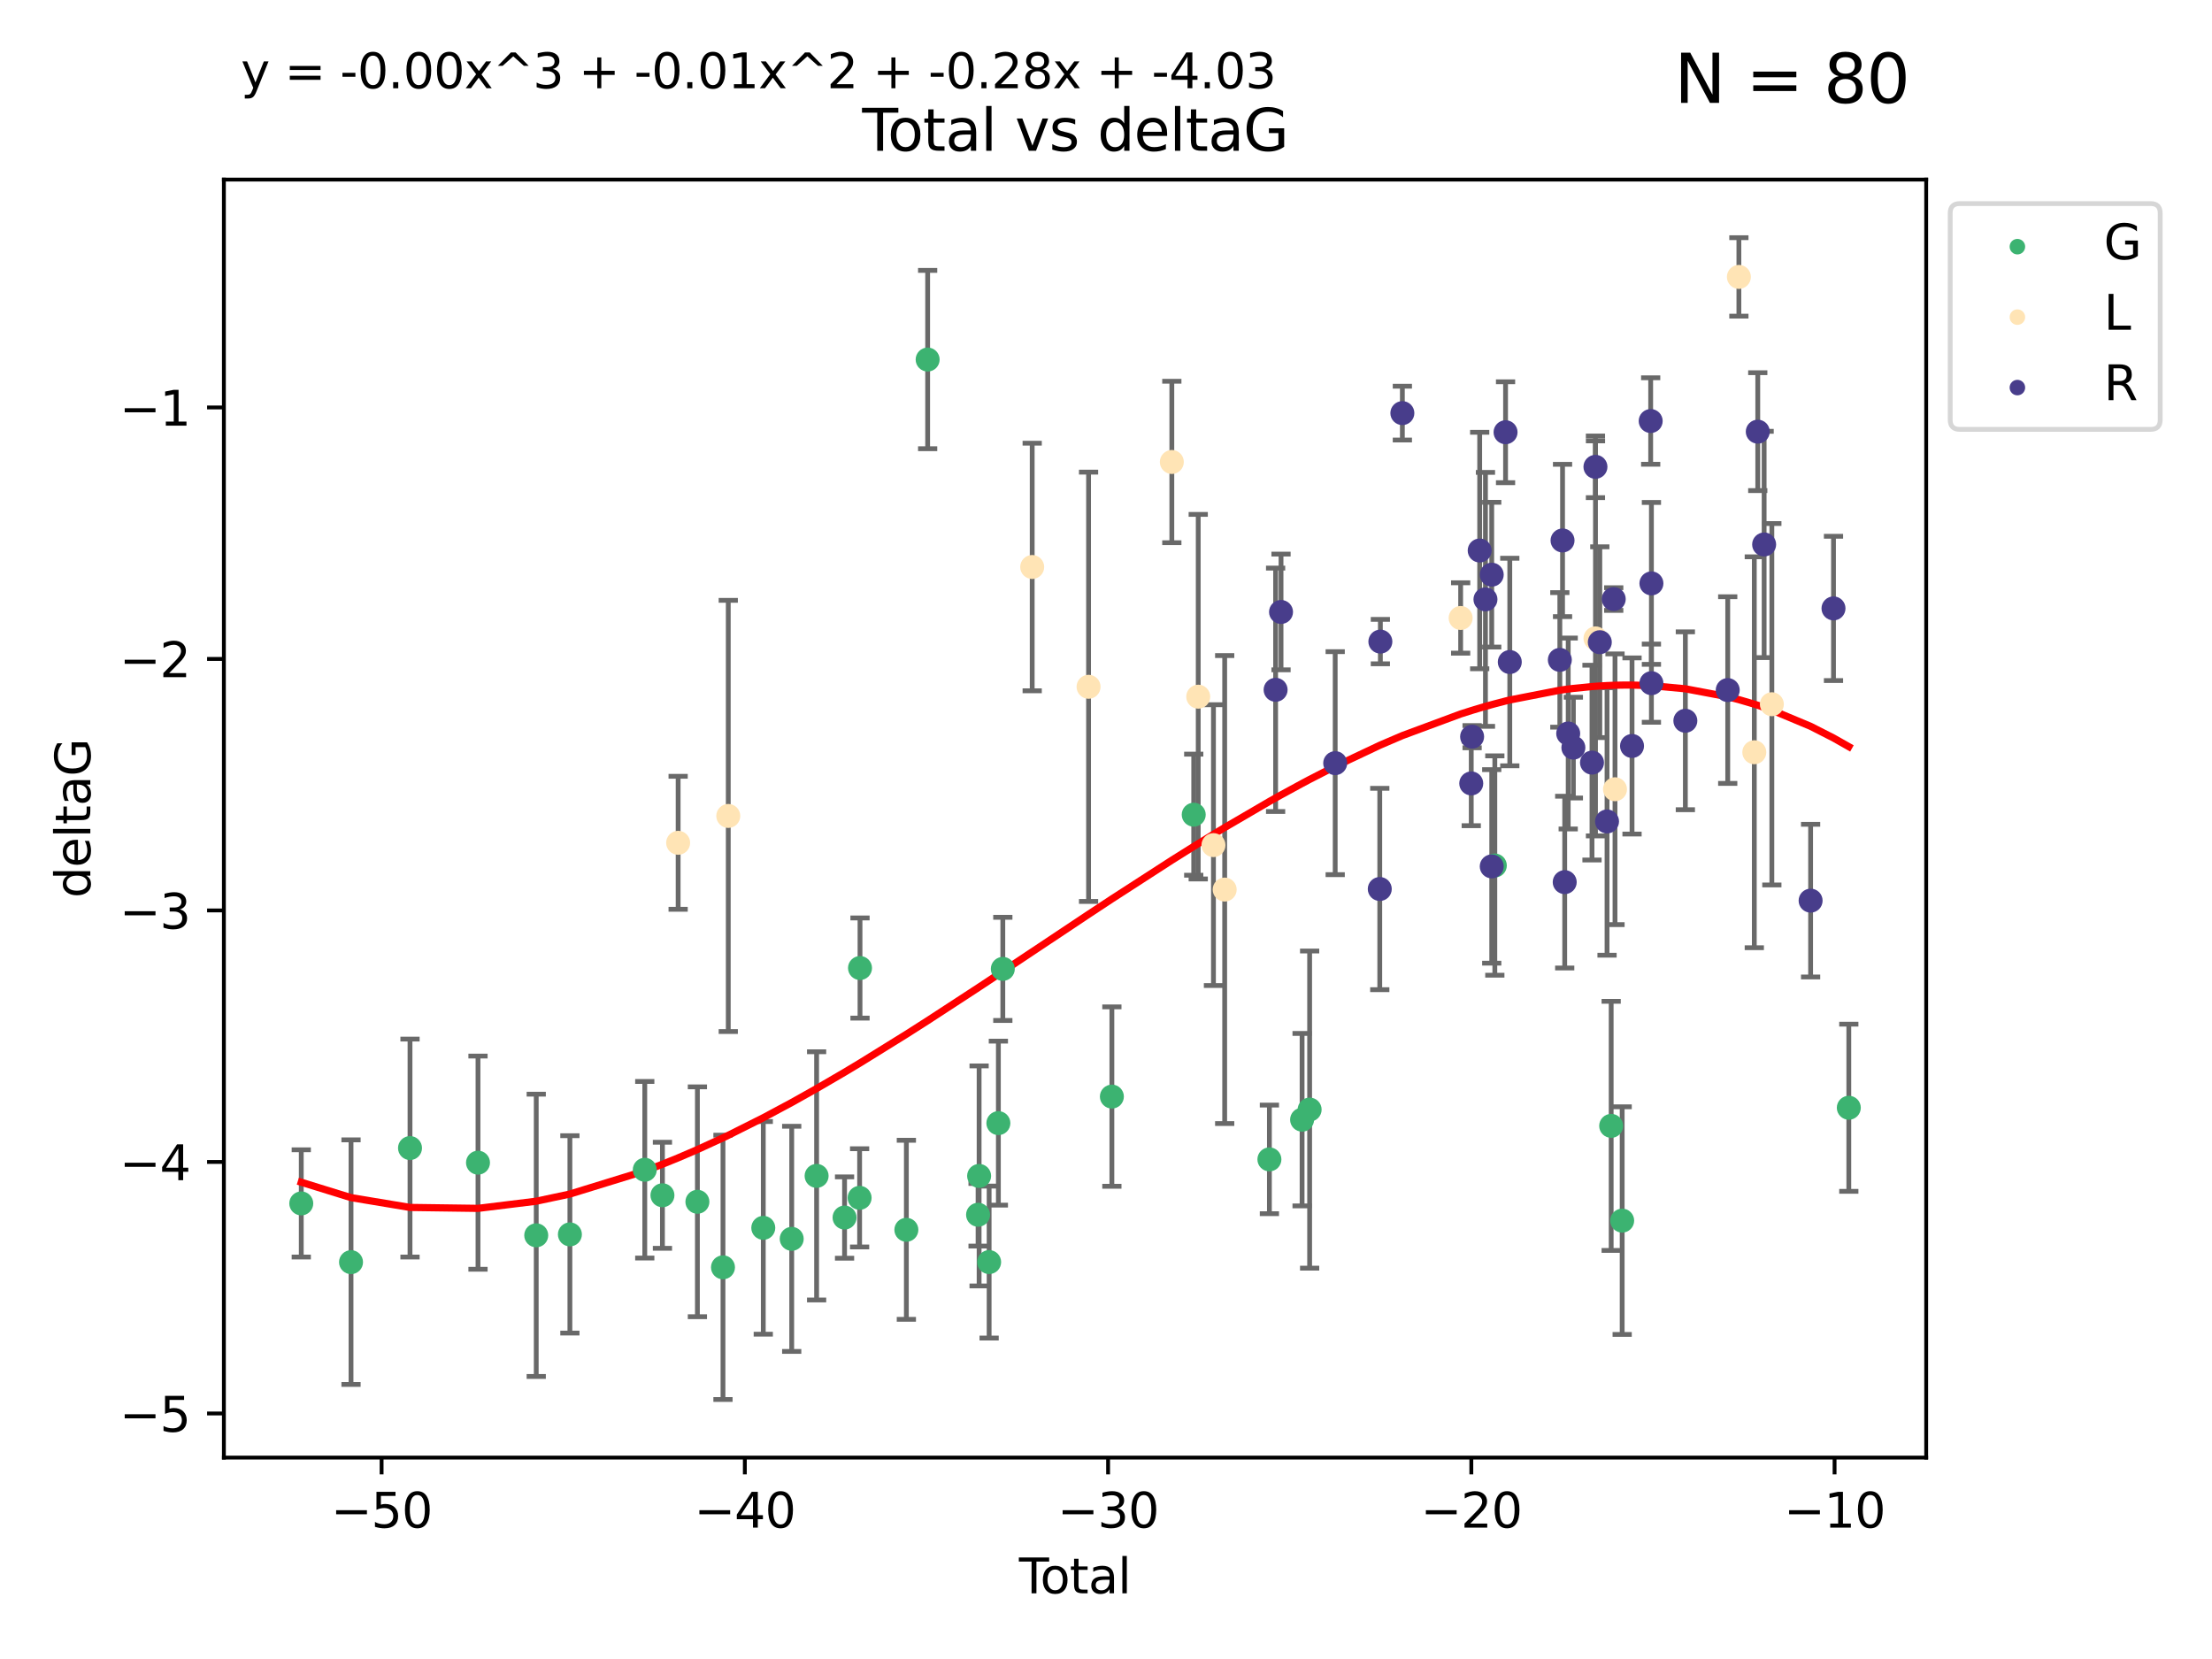<?xml version="1.0" encoding="utf-8" standalone="no"?>
<!DOCTYPE svg PUBLIC "-//W3C//DTD SVG 1.1//EN"
  "http://www.w3.org/Graphics/SVG/1.1/DTD/svg11.dtd">
<svg xmlns:xlink="http://www.w3.org/1999/xlink" width="460.8pt" height="345.6pt" viewBox="0 0 460.8 345.6" xmlns="http://www.w3.org/2000/svg" version="1.1">
 <defs>
  <style type="text/css">*{stroke-linejoin: round; stroke-linecap: butt}</style>
 </defs>
 <g id="figure_1">
  <g id="patch_1">
   <path d="M 0 345.6 
L 460.8 345.6 
L 460.8 0 
L 0 0 
z
" style="fill: #ffffff"/>
  </g>
  <g id="axes_1">
   <g id="patch_2">
    <path d="M 46.64 303.64 
L 401.26 303.64 
L 401.26 37.411 
L 46.64 37.411 
z
" style="fill: #ffffff"/>
   </g>
   <g id="PathCollection_1">
    <defs>
     <path id="mb84c369994" d="M 0 1.118 
C 0.297 1.118 0.581 1 0.791 0.791 
C 1 0.581 1.118 0.297 1.118 0 
C 1.118 -0.297 1 -0.581 0.791 -0.791 
C 0.581 -1 0.297 -1.118 0 -1.118 
C -0.297 -1.118 -0.581 -1 -0.791 -0.791 
C -1 -0.581 -1.118 -0.297 -1.118 0 
C -1.118 0.297 -1 0.581 -0.791 0.791 
C -0.581 1 -0.297 1.118 0 1.118 
z
" style="stroke: #3cb371"/>
    </defs>
    <g clip-path="url(#p3d4160c17d)">
     <use xlink:href="#mb84c369994" x="62.759" y="250.694" style="fill: #3cb371; stroke: #3cb371"/>
     <use xlink:href="#mb84c369994" x="73.125" y="262.93" style="fill: #3cb371; stroke: #3cb371"/>
     <use xlink:href="#mb84c369994" x="85.413" y="239.16" style="fill: #3cb371; stroke: #3cb371"/>
     <use xlink:href="#mb84c369994" x="99.576" y="242.204" style="fill: #3cb371; stroke: #3cb371"/>
     <use xlink:href="#mb84c369994" x="111.708" y="257.34" style="fill: #3cb371; stroke: #3cb371"/>
     <use xlink:href="#mb84c369994" x="118.72" y="257.145" style="fill: #3cb371; stroke: #3cb371"/>
     <use xlink:href="#mb84c369994" x="134.317" y="243.683" style="fill: #3cb371; stroke: #3cb371"/>
     <use xlink:href="#mb84c369994" x="137.999" y="248.997" style="fill: #3cb371; stroke: #3cb371"/>
     <use xlink:href="#mb84c369994" x="145.282" y="250.352" style="fill: #3cb371; stroke: #3cb371"/>
     <use xlink:href="#mb84c369994" x="150.61" y="264.006" style="fill: #3cb371; stroke: #3cb371"/>
     <use xlink:href="#mb84c369994" x="159.006" y="255.783" style="fill: #3cb371; stroke: #3cb371"/>
     <use xlink:href="#mb84c369994" x="164.928" y="258.074" style="fill: #3cb371; stroke: #3cb371"/>
     <use xlink:href="#mb84c369994" x="170.114" y="244.958" style="fill: #3cb371; stroke: #3cb371"/>
     <use xlink:href="#mb84c369994" x="175.937" y="253.637" style="fill: #3cb371; stroke: #3cb371"/>
     <use xlink:href="#mb84c369994" x="179.073" y="249.531" style="fill: #3cb371; stroke: #3cb371"/>
     <use xlink:href="#mb84c369994" x="179.156" y="201.658" style="fill: #3cb371; stroke: #3cb371"/>
     <use xlink:href="#mb84c369994" x="188.812" y="256.189" style="fill: #3cb371; stroke: #3cb371"/>
     <use xlink:href="#mb84c369994" x="193.246" y="74.901" style="fill: #3cb371; stroke: #3cb371"/>
     <use xlink:href="#mb84c369994" x="203.749" y="253.055" style="fill: #3cb371; stroke: #3cb371"/>
     <use xlink:href="#mb84c369994" x="203.967" y="244.969" style="fill: #3cb371; stroke: #3cb371"/>
     <use xlink:href="#mb84c369994" x="206.054" y="262.915" style="fill: #3cb371; stroke: #3cb371"/>
     <use xlink:href="#mb84c369994" x="207.979" y="233.968" style="fill: #3cb371; stroke: #3cb371"/>
     <use xlink:href="#mb84c369994" x="208.906" y="201.836" style="fill: #3cb371; stroke: #3cb371"/>
     <use xlink:href="#mb84c369994" x="231.625" y="228.439" style="fill: #3cb371; stroke: #3cb371"/>
     <use xlink:href="#mb84c369994" x="248.675" y="169.713" style="fill: #3cb371; stroke: #3cb371"/>
     <use xlink:href="#mb84c369994" x="264.44" y="241.52" style="fill: #3cb371; stroke: #3cb371"/>
     <use xlink:href="#mb84c369994" x="271.25" y="233.249" style="fill: #3cb371; stroke: #3cb371"/>
     <use xlink:href="#mb84c369994" x="272.821" y="231.145" style="fill: #3cb371; stroke: #3cb371"/>
     <use xlink:href="#mb84c369994" x="311.4" y="180.303" style="fill: #3cb371; stroke: #3cb371"/>
     <use xlink:href="#mb84c369994" x="335.637" y="234.537" style="fill: #3cb371; stroke: #3cb371"/>
     <use xlink:href="#mb84c369994" x="337.928" y="254.278" style="fill: #3cb371; stroke: #3cb371"/>
     <use xlink:href="#mb84c369994" x="385.141" y="230.765" style="fill: #3cb371; stroke: #3cb371"/>
    </g>
   </g>
   <g id="PathCollection_2">
    <defs>
     <path id="m0fd84df438" d="M 0 1.118 
C 0.297 1.118 0.581 1 0.791 0.791 
C 1 0.581 1.118 0.297 1.118 0 
C 1.118 -0.297 1 -0.581 0.791 -0.791 
C 0.581 -1 0.297 -1.118 0 -1.118 
C -0.297 -1.118 -0.581 -1 -0.791 -0.791 
C -1 -0.581 -1.118 -0.297 -1.118 0 
C -1.118 0.297 -1 0.581 -0.791 0.791 
C -0.581 1 -0.297 1.118 0 1.118 
z
" style="stroke: #ffe4b5"/>
    </defs>
    <g clip-path="url(#p3d4160c17d)">
     <use xlink:href="#m0fd84df438" x="141.269" y="175.57" style="fill: #ffe4b5; stroke: #ffe4b5"/>
     <use xlink:href="#m0fd84df438" x="151.712" y="169.975" style="fill: #ffe4b5; stroke: #ffe4b5"/>
     <use xlink:href="#m0fd84df438" x="215.025" y="118.114" style="fill: #ffe4b5; stroke: #ffe4b5"/>
     <use xlink:href="#m0fd84df438" x="226.768" y="143.071" style="fill: #ffe4b5; stroke: #ffe4b5"/>
     <use xlink:href="#m0fd84df438" x="244.114" y="96.238" style="fill: #ffe4b5; stroke: #ffe4b5"/>
     <use xlink:href="#m0fd84df438" x="249.613" y="145.132" style="fill: #ffe4b5; stroke: #ffe4b5"/>
     <use xlink:href="#m0fd84df438" x="252.785" y="176.053" style="fill: #ffe4b5; stroke: #ffe4b5"/>
     <use xlink:href="#m0fd84df438" x="255.124" y="185.314" style="fill: #ffe4b5; stroke: #ffe4b5"/>
     <use xlink:href="#m0fd84df438" x="304.28" y="128.736" style="fill: #ffe4b5; stroke: #ffe4b5"/>
     <use xlink:href="#m0fd84df438" x="332.369" y="132.989" style="fill: #ffe4b5; stroke: #ffe4b5"/>
     <use xlink:href="#m0fd84df438" x="336.434" y="164.417" style="fill: #ffe4b5; stroke: #ffe4b5"/>
     <use xlink:href="#m0fd84df438" x="362.242" y="57.685" style="fill: #ffe4b5; stroke: #ffe4b5"/>
     <use xlink:href="#m0fd84df438" x="365.454" y="156.709" style="fill: #ffe4b5; stroke: #ffe4b5"/>
     <use xlink:href="#m0fd84df438" x="369.109" y="146.704" style="fill: #ffe4b5; stroke: #ffe4b5"/>
    </g>
   </g>
   <g id="PathCollection_3">
    <defs>
     <path id="m69ddc4eeca" d="M 0 1.118 
C 0.297 1.118 0.581 1 0.791 0.791 
C 1 0.581 1.118 0.297 1.118 0 
C 1.118 -0.297 1 -0.581 0.791 -0.791 
C 0.581 -1 0.297 -1.118 0 -1.118 
C -0.297 -1.118 -0.581 -1 -0.791 -0.791 
C -1 -0.581 -1.118 -0.297 -1.118 0 
C -1.118 0.297 -1 0.581 -0.791 0.791 
C -0.581 1 -0.297 1.118 0 1.118 
z
" style="stroke: #483d8b"/>
    </defs>
    <g clip-path="url(#p3d4160c17d)">
     <use xlink:href="#m69ddc4eeca" x="265.733" y="143.699" style="fill: #483d8b; stroke: #483d8b"/>
     <use xlink:href="#m69ddc4eeca" x="266.862" y="127.483" style="fill: #483d8b; stroke: #483d8b"/>
     <use xlink:href="#m69ddc4eeca" x="278.146" y="158.979" style="fill: #483d8b; stroke: #483d8b"/>
     <use xlink:href="#m69ddc4eeca" x="287.432" y="185.193" style="fill: #483d8b; stroke: #483d8b"/>
     <use xlink:href="#m69ddc4eeca" x="287.556" y="133.656" style="fill: #483d8b; stroke: #483d8b"/>
     <use xlink:href="#m69ddc4eeca" x="292.138" y="86.058" style="fill: #483d8b; stroke: #483d8b"/>
     <use xlink:href="#m69ddc4eeca" x="306.488" y="163.201" style="fill: #483d8b; stroke: #483d8b"/>
     <use xlink:href="#m69ddc4eeca" x="306.668" y="153.462" style="fill: #483d8b; stroke: #483d8b"/>
     <use xlink:href="#m69ddc4eeca" x="308.246" y="114.683" style="fill: #483d8b; stroke: #483d8b"/>
     <use xlink:href="#m69ddc4eeca" x="309.448" y="124.86" style="fill: #483d8b; stroke: #483d8b"/>
     <use xlink:href="#m69ddc4eeca" x="310.753" y="119.716" style="fill: #483d8b; stroke: #483d8b"/>
     <use xlink:href="#m69ddc4eeca" x="310.756" y="180.487" style="fill: #483d8b; stroke: #483d8b"/>
     <use xlink:href="#m69ddc4eeca" x="313.635" y="90.044" style="fill: #483d8b; stroke: #483d8b"/>
     <use xlink:href="#m69ddc4eeca" x="314.516" y="137.913" style="fill: #483d8b; stroke: #483d8b"/>
     <use xlink:href="#m69ddc4eeca" x="324.942" y="137.465" style="fill: #483d8b; stroke: #483d8b"/>
     <use xlink:href="#m69ddc4eeca" x="325.507" y="112.59" style="fill: #483d8b; stroke: #483d8b"/>
     <use xlink:href="#m69ddc4eeca" x="325.959" y="183.764" style="fill: #483d8b; stroke: #483d8b"/>
     <use xlink:href="#m69ddc4eeca" x="326.686" y="152.804" style="fill: #483d8b; stroke: #483d8b"/>
     <use xlink:href="#m69ddc4eeca" x="327.762" y="155.744" style="fill: #483d8b; stroke: #483d8b"/>
     <use xlink:href="#m69ddc4eeca" x="331.642" y="158.866" style="fill: #483d8b; stroke: #483d8b"/>
     <use xlink:href="#m69ddc4eeca" x="332.361" y="97.249" style="fill: #483d8b; stroke: #483d8b"/>
     <use xlink:href="#m69ddc4eeca" x="333.27" y="133.784" style="fill: #483d8b; stroke: #483d8b"/>
     <use xlink:href="#m69ddc4eeca" x="334.776" y="171.123" style="fill: #483d8b; stroke: #483d8b"/>
     <use xlink:href="#m69ddc4eeca" x="336.17" y="124.794" style="fill: #483d8b; stroke: #483d8b"/>
     <use xlink:href="#m69ddc4eeca" x="339.982" y="155.401" style="fill: #483d8b; stroke: #483d8b"/>
     <use xlink:href="#m69ddc4eeca" x="343.867" y="87.707" style="fill: #483d8b; stroke: #483d8b"/>
     <use xlink:href="#m69ddc4eeca" x="344.02" y="142.319" style="fill: #483d8b; stroke: #483d8b"/>
     <use xlink:href="#m69ddc4eeca" x="344.021" y="121.532" style="fill: #483d8b; stroke: #483d8b"/>
     <use xlink:href="#m69ddc4eeca" x="351.091" y="150.149" style="fill: #483d8b; stroke: #483d8b"/>
     <use xlink:href="#m69ddc4eeca" x="359.918" y="143.755" style="fill: #483d8b; stroke: #483d8b"/>
     <use xlink:href="#m69ddc4eeca" x="366.175" y="89.923" style="fill: #483d8b; stroke: #483d8b"/>
     <use xlink:href="#m69ddc4eeca" x="367.502" y="113.422" style="fill: #483d8b; stroke: #483d8b"/>
     <use xlink:href="#m69ddc4eeca" x="377.184" y="187.62" style="fill: #483d8b; stroke: #483d8b"/>
     <use xlink:href="#m69ddc4eeca" x="381.951" y="126.741" style="fill: #483d8b; stroke: #483d8b"/>
    </g>
   </g>
   <g id="matplotlib.axis_1">
    <g id="xtick_1">
     <g id="line2d_1">
      <defs>
       <path id="m6b874464b1" d="M 0 0 
L 0 3.5 
" style="stroke: #000000; stroke-width: 0.8"/>
      </defs>
      <g>
       <use xlink:href="#m6b874464b1" x="79.494" y="303.64" style="stroke: #000000; stroke-width: 0.8"/>
      </g>
     </g>
     <g id="text_1">
      <!-- −50 -->
      <g transform="translate(68.941 318.238)scale(0.1 -0.1)">
       <defs>
        <path id="DejaVuSans-2212" d="M 678 2272 
L 4684 2272 
L 4684 1741 
L 678 1741 
L 678 2272 
z
" transform="scale(0.016)"/>
        <path id="DejaVuSans-35" d="M 691 4666 
L 3169 4666 
L 3169 4134 
L 1269 4134 
L 1269 2991 
Q 1406 3038 1543 3061 
Q 1681 3084 1819 3084 
Q 2600 3084 3056 2656 
Q 3513 2228 3513 1497 
Q 3513 744 3044 326 
Q 2575 -91 1722 -91 
Q 1428 -91 1123 -41 
Q 819 9 494 109 
L 494 744 
Q 775 591 1075 516 
Q 1375 441 1709 441 
Q 2250 441 2565 725 
Q 2881 1009 2881 1497 
Q 2881 1984 2565 2268 
Q 2250 2553 1709 2553 
Q 1456 2553 1204 2497 
Q 953 2441 691 2322 
L 691 4666 
z
" transform="scale(0.016)"/>
        <path id="DejaVuSans-30" d="M 2034 4250 
Q 1547 4250 1301 3770 
Q 1056 3291 1056 2328 
Q 1056 1369 1301 889 
Q 1547 409 2034 409 
Q 2525 409 2770 889 
Q 3016 1369 3016 2328 
Q 3016 3291 2770 3770 
Q 2525 4250 2034 4250 
z
M 2034 4750 
Q 2819 4750 3233 4129 
Q 3647 3509 3647 2328 
Q 3647 1150 3233 529 
Q 2819 -91 2034 -91 
Q 1250 -91 836 529 
Q 422 1150 422 2328 
Q 422 3509 836 4129 
Q 1250 4750 2034 4750 
z
" transform="scale(0.016)"/>
       </defs>
       <use xlink:href="#DejaVuSans-2212"/>
       <use xlink:href="#DejaVuSans-35" x="83.789"/>
       <use xlink:href="#DejaVuSans-30" x="147.412"/>
      </g>
     </g>
    </g>
    <g id="xtick_2">
     <g id="line2d_2">
      <g>
       <use xlink:href="#m6b874464b1" x="155.164" y="303.64" style="stroke: #000000; stroke-width: 0.8"/>
      </g>
     </g>
     <g id="text_2">
      <!-- −40 -->
      <g transform="translate(144.612 318.238)scale(0.1 -0.1)">
       <defs>
        <path id="DejaVuSans-34" d="M 2419 4116 
L 825 1625 
L 2419 1625 
L 2419 4116 
z
M 2253 4666 
L 3047 4666 
L 3047 1625 
L 3713 1625 
L 3713 1100 
L 3047 1100 
L 3047 0 
L 2419 0 
L 2419 1100 
L 313 1100 
L 313 1709 
L 2253 4666 
z
" transform="scale(0.016)"/>
       </defs>
       <use xlink:href="#DejaVuSans-2212"/>
       <use xlink:href="#DejaVuSans-34" x="83.789"/>
       <use xlink:href="#DejaVuSans-30" x="147.412"/>
      </g>
     </g>
    </g>
    <g id="xtick_3">
     <g id="line2d_3">
      <g>
       <use xlink:href="#m6b874464b1" x="230.834" y="303.64" style="stroke: #000000; stroke-width: 0.8"/>
      </g>
     </g>
     <g id="text_3">
      <!-- −30 -->
      <g transform="translate(220.282 318.238)scale(0.1 -0.1)">
       <defs>
        <path id="DejaVuSans-33" d="M 2597 2516 
Q 3050 2419 3304 2112 
Q 3559 1806 3559 1356 
Q 3559 666 3084 287 
Q 2609 -91 1734 -91 
Q 1441 -91 1130 -33 
Q 819 25 488 141 
L 488 750 
Q 750 597 1062 519 
Q 1375 441 1716 441 
Q 2309 441 2620 675 
Q 2931 909 2931 1356 
Q 2931 1769 2642 2001 
Q 2353 2234 1838 2234 
L 1294 2234 
L 1294 2753 
L 1863 2753 
Q 2328 2753 2575 2939 
Q 2822 3125 2822 3475 
Q 2822 3834 2567 4026 
Q 2313 4219 1838 4219 
Q 1578 4219 1281 4162 
Q 984 4106 628 3988 
L 628 4550 
Q 988 4650 1302 4700 
Q 1616 4750 1894 4750 
Q 2613 4750 3031 4423 
Q 3450 4097 3450 3541 
Q 3450 3153 3228 2886 
Q 3006 2619 2597 2516 
z
" transform="scale(0.016)"/>
       </defs>
       <use xlink:href="#DejaVuSans-2212"/>
       <use xlink:href="#DejaVuSans-33" x="83.789"/>
       <use xlink:href="#DejaVuSans-30" x="147.412"/>
      </g>
     </g>
    </g>
    <g id="xtick_4">
     <g id="line2d_4">
      <g>
       <use xlink:href="#m6b874464b1" x="306.504" y="303.64" style="stroke: #000000; stroke-width: 0.8"/>
      </g>
     </g>
     <g id="text_4">
      <!-- −20 -->
      <g transform="translate(295.952 318.238)scale(0.1 -0.1)">
       <defs>
        <path id="DejaVuSans-32" d="M 1228 531 
L 3431 531 
L 3431 0 
L 469 0 
L 469 531 
Q 828 903 1448 1529 
Q 2069 2156 2228 2338 
Q 2531 2678 2651 2914 
Q 2772 3150 2772 3378 
Q 2772 3750 2511 3984 
Q 2250 4219 1831 4219 
Q 1534 4219 1204 4116 
Q 875 4013 500 3803 
L 500 4441 
Q 881 4594 1212 4672 
Q 1544 4750 1819 4750 
Q 2544 4750 2975 4387 
Q 3406 4025 3406 3419 
Q 3406 3131 3298 2873 
Q 3191 2616 2906 2266 
Q 2828 2175 2409 1742 
Q 1991 1309 1228 531 
z
" transform="scale(0.016)"/>
       </defs>
       <use xlink:href="#DejaVuSans-2212"/>
       <use xlink:href="#DejaVuSans-32" x="83.789"/>
       <use xlink:href="#DejaVuSans-30" x="147.412"/>
      </g>
     </g>
    </g>
    <g id="xtick_5">
     <g id="line2d_5">
      <g>
       <use xlink:href="#m6b874464b1" x="382.175" y="303.64" style="stroke: #000000; stroke-width: 0.8"/>
      </g>
     </g>
     <g id="text_5">
      <!-- −10 -->
      <g transform="translate(371.622 318.238)scale(0.1 -0.1)">
       <defs>
        <path id="DejaVuSans-31" d="M 794 531 
L 1825 531 
L 1825 4091 
L 703 3866 
L 703 4441 
L 1819 4666 
L 2450 4666 
L 2450 531 
L 3481 531 
L 3481 0 
L 794 0 
L 794 531 
z
" transform="scale(0.016)"/>
       </defs>
       <use xlink:href="#DejaVuSans-2212"/>
       <use xlink:href="#DejaVuSans-31" x="83.789"/>
       <use xlink:href="#DejaVuSans-30" x="147.412"/>
      </g>
     </g>
    </g>
    <g id="text_6">
     <!-- Total -->
     <g transform="translate(212.273 331.917)scale(0.1 -0.1)">
      <defs>
       <path id="DejaVuSans-54" d="M -19 4666 
L 3928 4666 
L 3928 4134 
L 2272 4134 
L 2272 0 
L 1638 0 
L 1638 4134 
L -19 4134 
L -19 4666 
z
" transform="scale(0.016)"/>
       <path id="DejaVuSans-6f" d="M 1959 3097 
Q 1497 3097 1228 2736 
Q 959 2375 959 1747 
Q 959 1119 1226 758 
Q 1494 397 1959 397 
Q 2419 397 2687 759 
Q 2956 1122 2956 1747 
Q 2956 2369 2687 2733 
Q 2419 3097 1959 3097 
z
M 1959 3584 
Q 2709 3584 3137 3096 
Q 3566 2609 3566 1747 
Q 3566 888 3137 398 
Q 2709 -91 1959 -91 
Q 1206 -91 779 398 
Q 353 888 353 1747 
Q 353 2609 779 3096 
Q 1206 3584 1959 3584 
z
" transform="scale(0.016)"/>
       <path id="DejaVuSans-74" d="M 1172 4494 
L 1172 3500 
L 2356 3500 
L 2356 3053 
L 1172 3053 
L 1172 1153 
Q 1172 725 1289 603 
Q 1406 481 1766 481 
L 2356 481 
L 2356 0 
L 1766 0 
Q 1100 0 847 248 
Q 594 497 594 1153 
L 594 3053 
L 172 3053 
L 172 3500 
L 594 3500 
L 594 4494 
L 1172 4494 
z
" transform="scale(0.016)"/>
       <path id="DejaVuSans-61" d="M 2194 1759 
Q 1497 1759 1228 1600 
Q 959 1441 959 1056 
Q 959 750 1161 570 
Q 1363 391 1709 391 
Q 2188 391 2477 730 
Q 2766 1069 2766 1631 
L 2766 1759 
L 2194 1759 
z
M 3341 1997 
L 3341 0 
L 2766 0 
L 2766 531 
Q 2569 213 2275 61 
Q 1981 -91 1556 -91 
Q 1019 -91 701 211 
Q 384 513 384 1019 
Q 384 1609 779 1909 
Q 1175 2209 1959 2209 
L 2766 2209 
L 2766 2266 
Q 2766 2663 2505 2880 
Q 2244 3097 1772 3097 
Q 1472 3097 1187 3025 
Q 903 2953 641 2809 
L 641 3341 
Q 956 3463 1253 3523 
Q 1550 3584 1831 3584 
Q 2591 3584 2966 3190 
Q 3341 2797 3341 1997 
z
" transform="scale(0.016)"/>
       <path id="DejaVuSans-6c" d="M 603 4863 
L 1178 4863 
L 1178 0 
L 603 0 
L 603 4863 
z
" transform="scale(0.016)"/>
      </defs>
      <use xlink:href="#DejaVuSans-54"/>
      <use xlink:href="#DejaVuSans-6f" x="44.084"/>
      <use xlink:href="#DejaVuSans-74" x="105.266"/>
      <use xlink:href="#DejaVuSans-61" x="144.475"/>
      <use xlink:href="#DejaVuSans-6c" x="205.754"/>
     </g>
    </g>
   </g>
   <g id="matplotlib.axis_2">
    <g id="ytick_1">
     <g id="line2d_6">
      <defs>
       <path id="m08ecc47248" d="M 0 0 
L -3.5 0 
" style="stroke: #000000; stroke-width: 0.8"/>
      </defs>
      <g>
       <use xlink:href="#m08ecc47248" x="46.64" y="294.452" style="stroke: #000000; stroke-width: 0.8"/>
      </g>
     </g>
     <g id="text_7">
      <!-- −5 -->
      <g transform="translate(24.898 298.251)scale(0.1 -0.1)">
       <use xlink:href="#DejaVuSans-2212"/>
       <use xlink:href="#DejaVuSans-35" x="83.789"/>
      </g>
     </g>
    </g>
    <g id="ytick_2">
     <g id="line2d_7">
      <g>
       <use xlink:href="#m08ecc47248" x="46.64" y="242.057" style="stroke: #000000; stroke-width: 0.8"/>
      </g>
     </g>
     <g id="text_8">
      <!-- −4 -->
      <g transform="translate(24.898 245.857)scale(0.1 -0.1)">
       <use xlink:href="#DejaVuSans-2212"/>
       <use xlink:href="#DejaVuSans-34" x="83.789"/>
      </g>
     </g>
    </g>
    <g id="ytick_3">
     <g id="line2d_8">
      <g>
       <use xlink:href="#m08ecc47248" x="46.64" y="189.663" style="stroke: #000000; stroke-width: 0.8"/>
      </g>
     </g>
     <g id="text_9">
      <!-- −3 -->
      <g transform="translate(24.898 193.462)scale(0.1 -0.1)">
       <use xlink:href="#DejaVuSans-2212"/>
       <use xlink:href="#DejaVuSans-33" x="83.789"/>
      </g>
     </g>
    </g>
    <g id="ytick_4">
     <g id="line2d_9">
      <g>
       <use xlink:href="#m08ecc47248" x="46.64" y="137.269" style="stroke: #000000; stroke-width: 0.8"/>
      </g>
     </g>
     <g id="text_10">
      <!-- −2 -->
      <g transform="translate(24.898 141.068)scale(0.1 -0.1)">
       <use xlink:href="#DejaVuSans-2212"/>
       <use xlink:href="#DejaVuSans-32" x="83.789"/>
      </g>
     </g>
    </g>
    <g id="ytick_5">
     <g id="line2d_10">
      <g>
       <use xlink:href="#m08ecc47248" x="46.64" y="84.875" style="stroke: #000000; stroke-width: 0.8"/>
      </g>
     </g>
     <g id="text_11">
      <!-- −1 -->
      <g transform="translate(24.898 88.674)scale(0.1 -0.1)">
       <use xlink:href="#DejaVuSans-2212"/>
       <use xlink:href="#DejaVuSans-31" x="83.789"/>
      </g>
     </g>
    </g>
    <g id="text_12">
     <!-- deltaG -->
     <g transform="translate(18.818 187.064)rotate(-90)scale(0.1 -0.1)">
      <defs>
       <path id="DejaVuSans-64" d="M 2906 2969 
L 2906 4863 
L 3481 4863 
L 3481 0 
L 2906 0 
L 2906 525 
Q 2725 213 2448 61 
Q 2172 -91 1784 -91 
Q 1150 -91 751 415 
Q 353 922 353 1747 
Q 353 2572 751 3078 
Q 1150 3584 1784 3584 
Q 2172 3584 2448 3432 
Q 2725 3281 2906 2969 
z
M 947 1747 
Q 947 1113 1208 752 
Q 1469 391 1925 391 
Q 2381 391 2643 752 
Q 2906 1113 2906 1747 
Q 2906 2381 2643 2742 
Q 2381 3103 1925 3103 
Q 1469 3103 1208 2742 
Q 947 2381 947 1747 
z
" transform="scale(0.016)"/>
       <path id="DejaVuSans-65" d="M 3597 1894 
L 3597 1613 
L 953 1613 
Q 991 1019 1311 708 
Q 1631 397 2203 397 
Q 2534 397 2845 478 
Q 3156 559 3463 722 
L 3463 178 
Q 3153 47 2828 -22 
Q 2503 -91 2169 -91 
Q 1331 -91 842 396 
Q 353 884 353 1716 
Q 353 2575 817 3079 
Q 1281 3584 2069 3584 
Q 2775 3584 3186 3129 
Q 3597 2675 3597 1894 
z
M 3022 2063 
Q 3016 2534 2758 2815 
Q 2500 3097 2075 3097 
Q 1594 3097 1305 2825 
Q 1016 2553 972 2059 
L 3022 2063 
z
" transform="scale(0.016)"/>
       <path id="DejaVuSans-47" d="M 3809 666 
L 3809 1919 
L 2778 1919 
L 2778 2438 
L 4434 2438 
L 4434 434 
Q 4069 175 3628 42 
Q 3188 -91 2688 -91 
Q 1594 -91 976 548 
Q 359 1188 359 2328 
Q 359 3472 976 4111 
Q 1594 4750 2688 4750 
Q 3144 4750 3555 4637 
Q 3966 4525 4313 4306 
L 4313 3634 
Q 3963 3931 3569 4081 
Q 3175 4231 2741 4231 
Q 1884 4231 1454 3753 
Q 1025 3275 1025 2328 
Q 1025 1384 1454 906 
Q 1884 428 2741 428 
Q 3075 428 3337 486 
Q 3600 544 3809 666 
z
" transform="scale(0.016)"/>
      </defs>
      <use xlink:href="#DejaVuSans-64"/>
      <use xlink:href="#DejaVuSans-65" x="63.477"/>
      <use xlink:href="#DejaVuSans-6c" x="125"/>
      <use xlink:href="#DejaVuSans-74" x="152.783"/>
      <use xlink:href="#DejaVuSans-61" x="191.992"/>
      <use xlink:href="#DejaVuSans-47" x="253.271"/>
     </g>
    </g>
   </g>
   <g id="LineCollection_1">
    <path d="M 62.759 261.865 
L 62.759 239.523 
" clip-path="url(#p3d4160c17d)" style="fill: none; stroke: #696969"/>
    <path d="M 73.125 288.405 
L 73.125 237.455 
" clip-path="url(#p3d4160c17d)" style="fill: none; stroke: #696969"/>
    <path d="M 85.413 261.862 
L 85.413 216.458 
" clip-path="url(#p3d4160c17d)" style="fill: none; stroke: #696969"/>
    <path d="M 99.576 264.405 
L 99.576 220.002 
" clip-path="url(#p3d4160c17d)" style="fill: none; stroke: #696969"/>
    <path d="M 111.708 286.739 
L 111.708 227.94 
" clip-path="url(#p3d4160c17d)" style="fill: none; stroke: #696969"/>
    <path d="M 118.72 277.699 
L 118.72 236.59 
" clip-path="url(#p3d4160c17d)" style="fill: none; stroke: #696969"/>
    <path d="M 134.317 262.075 
L 134.317 225.29 
" clip-path="url(#p3d4160c17d)" style="fill: none; stroke: #696969"/>
    <path d="M 137.999 260.044 
L 137.999 237.949 
" clip-path="url(#p3d4160c17d)" style="fill: none; stroke: #696969"/>
    <path d="M 145.282 274.292 
L 145.282 226.412 
" clip-path="url(#p3d4160c17d)" style="fill: none; stroke: #696969"/>
    <path d="M 150.61 291.539 
L 150.61 236.473 
" clip-path="url(#p3d4160c17d)" style="fill: none; stroke: #696969"/>
    <path d="M 159.006 277.934 
L 159.006 233.631 
" clip-path="url(#p3d4160c17d)" style="fill: none; stroke: #696969"/>
    <path d="M 164.928 281.527 
L 164.928 234.621 
" clip-path="url(#p3d4160c17d)" style="fill: none; stroke: #696969"/>
    <path d="M 170.114 270.812 
L 170.114 219.103 
" clip-path="url(#p3d4160c17d)" style="fill: none; stroke: #696969"/>
    <path d="M 175.937 262.109 
L 175.937 245.165 
" clip-path="url(#p3d4160c17d)" style="fill: none; stroke: #696969"/>
    <path d="M 179.073 259.759 
L 179.073 239.303 
" clip-path="url(#p3d4160c17d)" style="fill: none; stroke: #696969"/>
    <path d="M 179.156 212.091 
L 179.156 191.226 
" clip-path="url(#p3d4160c17d)" style="fill: none; stroke: #696969"/>
    <path d="M 188.812 274.839 
L 188.812 237.54 
" clip-path="url(#p3d4160c17d)" style="fill: none; stroke: #696969"/>
    <path d="M 193.246 93.475 
L 193.246 56.326 
" clip-path="url(#p3d4160c17d)" style="fill: none; stroke: #696969"/>
    <path d="M 203.749 259.579 
L 203.749 246.532 
" clip-path="url(#p3d4160c17d)" style="fill: none; stroke: #696969"/>
    <path d="M 203.967 267.888 
L 203.967 222.051 
" clip-path="url(#p3d4160c17d)" style="fill: none; stroke: #696969"/>
    <path d="M 206.054 278.743 
L 206.054 247.087 
" clip-path="url(#p3d4160c17d)" style="fill: none; stroke: #696969"/>
    <path d="M 207.979 251.046 
L 207.979 216.89 
" clip-path="url(#p3d4160c17d)" style="fill: none; stroke: #696969"/>
    <path d="M 208.906 212.583 
L 208.906 191.089 
" clip-path="url(#p3d4160c17d)" style="fill: none; stroke: #696969"/>
    <path d="M 231.625 247.124 
L 231.625 209.753 
" clip-path="url(#p3d4160c17d)" style="fill: none; stroke: #696969"/>
    <path d="M 248.675 182.324 
L 248.675 157.102 
" clip-path="url(#p3d4160c17d)" style="fill: none; stroke: #696969"/>
    <path d="M 264.44 252.833 
L 264.44 230.207 
" clip-path="url(#p3d4160c17d)" style="fill: none; stroke: #696969"/>
    <path d="M 271.25 251.211 
L 271.25 215.287 
" clip-path="url(#p3d4160c17d)" style="fill: none; stroke: #696969"/>
    <path d="M 272.821 264.181 
L 272.821 198.11 
" clip-path="url(#p3d4160c17d)" style="fill: none; stroke: #696969"/>
    <path d="M 311.4 203.148 
L 311.4 157.457 
" clip-path="url(#p3d4160c17d)" style="fill: none; stroke: #696969"/>
    <path d="M 335.637 260.484 
L 335.637 208.591 
" clip-path="url(#p3d4160c17d)" style="fill: none; stroke: #696969"/>
    <path d="M 337.928 277.988 
L 337.928 230.568 
" clip-path="url(#p3d4160c17d)" style="fill: none; stroke: #696969"/>
    <path d="M 385.141 248.177 
L 385.141 213.353 
" clip-path="url(#p3d4160c17d)" style="fill: none; stroke: #696969"/>
   </g>
   <g id="line2d_11">
    <defs>
     <path id="m89d6df8717" d="M 2 0 
L -2 -0 
" style="stroke: #696969"/>
    </defs>
    <g clip-path="url(#p3d4160c17d)">
     <use xlink:href="#m89d6df8717" x="62.759" y="261.865" style="fill: #696969; stroke: #696969"/>
     <use xlink:href="#m89d6df8717" x="73.125" y="288.405" style="fill: #696969; stroke: #696969"/>
     <use xlink:href="#m89d6df8717" x="85.413" y="261.862" style="fill: #696969; stroke: #696969"/>
     <use xlink:href="#m89d6df8717" x="99.576" y="264.405" style="fill: #696969; stroke: #696969"/>
     <use xlink:href="#m89d6df8717" x="111.708" y="286.739" style="fill: #696969; stroke: #696969"/>
     <use xlink:href="#m89d6df8717" x="118.72" y="277.699" style="fill: #696969; stroke: #696969"/>
     <use xlink:href="#m89d6df8717" x="134.317" y="262.075" style="fill: #696969; stroke: #696969"/>
     <use xlink:href="#m89d6df8717" x="137.999" y="260.044" style="fill: #696969; stroke: #696969"/>
     <use xlink:href="#m89d6df8717" x="145.282" y="274.292" style="fill: #696969; stroke: #696969"/>
     <use xlink:href="#m89d6df8717" x="150.61" y="291.539" style="fill: #696969; stroke: #696969"/>
     <use xlink:href="#m89d6df8717" x="159.006" y="277.934" style="fill: #696969; stroke: #696969"/>
     <use xlink:href="#m89d6df8717" x="164.928" y="281.527" style="fill: #696969; stroke: #696969"/>
     <use xlink:href="#m89d6df8717" x="170.114" y="270.812" style="fill: #696969; stroke: #696969"/>
     <use xlink:href="#m89d6df8717" x="175.937" y="262.109" style="fill: #696969; stroke: #696969"/>
     <use xlink:href="#m89d6df8717" x="179.073" y="259.759" style="fill: #696969; stroke: #696969"/>
     <use xlink:href="#m89d6df8717" x="179.156" y="212.091" style="fill: #696969; stroke: #696969"/>
     <use xlink:href="#m89d6df8717" x="188.812" y="274.839" style="fill: #696969; stroke: #696969"/>
     <use xlink:href="#m89d6df8717" x="193.246" y="93.475" style="fill: #696969; stroke: #696969"/>
     <use xlink:href="#m89d6df8717" x="203.749" y="259.579" style="fill: #696969; stroke: #696969"/>
     <use xlink:href="#m89d6df8717" x="203.967" y="267.888" style="fill: #696969; stroke: #696969"/>
     <use xlink:href="#m89d6df8717" x="206.054" y="278.743" style="fill: #696969; stroke: #696969"/>
     <use xlink:href="#m89d6df8717" x="207.979" y="251.046" style="fill: #696969; stroke: #696969"/>
     <use xlink:href="#m89d6df8717" x="208.906" y="212.583" style="fill: #696969; stroke: #696969"/>
     <use xlink:href="#m89d6df8717" x="231.625" y="247.124" style="fill: #696969; stroke: #696969"/>
     <use xlink:href="#m89d6df8717" x="248.675" y="182.324" style="fill: #696969; stroke: #696969"/>
     <use xlink:href="#m89d6df8717" x="264.44" y="252.833" style="fill: #696969; stroke: #696969"/>
     <use xlink:href="#m89d6df8717" x="271.25" y="251.211" style="fill: #696969; stroke: #696969"/>
     <use xlink:href="#m89d6df8717" x="272.821" y="264.181" style="fill: #696969; stroke: #696969"/>
     <use xlink:href="#m89d6df8717" x="311.4" y="203.148" style="fill: #696969; stroke: #696969"/>
     <use xlink:href="#m89d6df8717" x="335.637" y="260.484" style="fill: #696969; stroke: #696969"/>
     <use xlink:href="#m89d6df8717" x="337.928" y="277.988" style="fill: #696969; stroke: #696969"/>
     <use xlink:href="#m89d6df8717" x="385.141" y="248.177" style="fill: #696969; stroke: #696969"/>
    </g>
   </g>
   <g id="line2d_12">
    <g clip-path="url(#p3d4160c17d)">
     <use xlink:href="#m89d6df8717" x="62.759" y="239.523" style="fill: #696969; stroke: #696969"/>
     <use xlink:href="#m89d6df8717" x="73.125" y="237.455" style="fill: #696969; stroke: #696969"/>
     <use xlink:href="#m89d6df8717" x="85.413" y="216.458" style="fill: #696969; stroke: #696969"/>
     <use xlink:href="#m89d6df8717" x="99.576" y="220.002" style="fill: #696969; stroke: #696969"/>
     <use xlink:href="#m89d6df8717" x="111.708" y="227.94" style="fill: #696969; stroke: #696969"/>
     <use xlink:href="#m89d6df8717" x="118.72" y="236.59" style="fill: #696969; stroke: #696969"/>
     <use xlink:href="#m89d6df8717" x="134.317" y="225.29" style="fill: #696969; stroke: #696969"/>
     <use xlink:href="#m89d6df8717" x="137.999" y="237.949" style="fill: #696969; stroke: #696969"/>
     <use xlink:href="#m89d6df8717" x="145.282" y="226.412" style="fill: #696969; stroke: #696969"/>
     <use xlink:href="#m89d6df8717" x="150.61" y="236.473" style="fill: #696969; stroke: #696969"/>
     <use xlink:href="#m89d6df8717" x="159.006" y="233.631" style="fill: #696969; stroke: #696969"/>
     <use xlink:href="#m89d6df8717" x="164.928" y="234.621" style="fill: #696969; stroke: #696969"/>
     <use xlink:href="#m89d6df8717" x="170.114" y="219.103" style="fill: #696969; stroke: #696969"/>
     <use xlink:href="#m89d6df8717" x="175.937" y="245.165" style="fill: #696969; stroke: #696969"/>
     <use xlink:href="#m89d6df8717" x="179.073" y="239.303" style="fill: #696969; stroke: #696969"/>
     <use xlink:href="#m89d6df8717" x="179.156" y="191.226" style="fill: #696969; stroke: #696969"/>
     <use xlink:href="#m89d6df8717" x="188.812" y="237.54" style="fill: #696969; stroke: #696969"/>
     <use xlink:href="#m89d6df8717" x="193.246" y="56.326" style="fill: #696969; stroke: #696969"/>
     <use xlink:href="#m89d6df8717" x="203.749" y="246.532" style="fill: #696969; stroke: #696969"/>
     <use xlink:href="#m89d6df8717" x="203.967" y="222.051" style="fill: #696969; stroke: #696969"/>
     <use xlink:href="#m89d6df8717" x="206.054" y="247.087" style="fill: #696969; stroke: #696969"/>
     <use xlink:href="#m89d6df8717" x="207.979" y="216.89" style="fill: #696969; stroke: #696969"/>
     <use xlink:href="#m89d6df8717" x="208.906" y="191.089" style="fill: #696969; stroke: #696969"/>
     <use xlink:href="#m89d6df8717" x="231.625" y="209.753" style="fill: #696969; stroke: #696969"/>
     <use xlink:href="#m89d6df8717" x="248.675" y="157.102" style="fill: #696969; stroke: #696969"/>
     <use xlink:href="#m89d6df8717" x="264.44" y="230.207" style="fill: #696969; stroke: #696969"/>
     <use xlink:href="#m89d6df8717" x="271.25" y="215.287" style="fill: #696969; stroke: #696969"/>
     <use xlink:href="#m89d6df8717" x="272.821" y="198.11" style="fill: #696969; stroke: #696969"/>
     <use xlink:href="#m89d6df8717" x="311.4" y="157.457" style="fill: #696969; stroke: #696969"/>
     <use xlink:href="#m89d6df8717" x="335.637" y="208.591" style="fill: #696969; stroke: #696969"/>
     <use xlink:href="#m89d6df8717" x="337.928" y="230.568" style="fill: #696969; stroke: #696969"/>
     <use xlink:href="#m89d6df8717" x="385.141" y="213.353" style="fill: #696969; stroke: #696969"/>
    </g>
   </g>
   <g id="LineCollection_2">
    <path d="M 141.269 189.421 
L 141.269 161.719 
" clip-path="url(#p3d4160c17d)" style="fill: none; stroke: #696969"/>
    <path d="M 151.712 214.886 
L 151.712 125.064 
" clip-path="url(#p3d4160c17d)" style="fill: none; stroke: #696969"/>
    <path d="M 215.025 143.905 
L 215.025 92.324 
" clip-path="url(#p3d4160c17d)" style="fill: none; stroke: #696969"/>
    <path d="M 226.768 187.786 
L 226.768 98.355 
" clip-path="url(#p3d4160c17d)" style="fill: none; stroke: #696969"/>
    <path d="M 244.114 113.054 
L 244.114 79.421 
" clip-path="url(#p3d4160c17d)" style="fill: none; stroke: #696969"/>
    <path d="M 249.613 183.102 
L 249.613 107.161 
" clip-path="url(#p3d4160c17d)" style="fill: none; stroke: #696969"/>
    <path d="M 252.785 205.301 
L 252.785 146.805 
" clip-path="url(#p3d4160c17d)" style="fill: none; stroke: #696969"/>
    <path d="M 255.124 234.06 
L 255.124 136.568 
" clip-path="url(#p3d4160c17d)" style="fill: none; stroke: #696969"/>
    <path d="M 304.28 136.064 
L 304.28 121.407 
" clip-path="url(#p3d4160c17d)" style="fill: none; stroke: #696969"/>
    <path d="M 332.369 174.133 
L 332.369 91.846 
" clip-path="url(#p3d4160c17d)" style="fill: none; stroke: #696969"/>
    <path d="M 336.434 192.614 
L 336.434 136.221 
" clip-path="url(#p3d4160c17d)" style="fill: none; stroke: #696969"/>
    <path d="M 362.242 65.858 
L 362.242 49.513 
" clip-path="url(#p3d4160c17d)" style="fill: none; stroke: #696969"/>
    <path d="M 365.454 197.425 
L 365.454 115.993 
" clip-path="url(#p3d4160c17d)" style="fill: none; stroke: #696969"/>
    <path d="M 369.109 184.348 
L 369.109 109.06 
" clip-path="url(#p3d4160c17d)" style="fill: none; stroke: #696969"/>
   </g>
   <g id="line2d_13">
    <g clip-path="url(#p3d4160c17d)">
     <use xlink:href="#m89d6df8717" x="141.269" y="189.421" style="fill: #696969; stroke: #696969"/>
     <use xlink:href="#m89d6df8717" x="151.712" y="214.886" style="fill: #696969; stroke: #696969"/>
     <use xlink:href="#m89d6df8717" x="215.025" y="143.905" style="fill: #696969; stroke: #696969"/>
     <use xlink:href="#m89d6df8717" x="226.768" y="187.786" style="fill: #696969; stroke: #696969"/>
     <use xlink:href="#m89d6df8717" x="244.114" y="113.054" style="fill: #696969; stroke: #696969"/>
     <use xlink:href="#m89d6df8717" x="249.613" y="183.102" style="fill: #696969; stroke: #696969"/>
     <use xlink:href="#m89d6df8717" x="252.785" y="205.301" style="fill: #696969; stroke: #696969"/>
     <use xlink:href="#m89d6df8717" x="255.124" y="234.06" style="fill: #696969; stroke: #696969"/>
     <use xlink:href="#m89d6df8717" x="304.28" y="136.064" style="fill: #696969; stroke: #696969"/>
     <use xlink:href="#m89d6df8717" x="332.369" y="174.133" style="fill: #696969; stroke: #696969"/>
     <use xlink:href="#m89d6df8717" x="336.434" y="192.614" style="fill: #696969; stroke: #696969"/>
     <use xlink:href="#m89d6df8717" x="362.242" y="65.858" style="fill: #696969; stroke: #696969"/>
     <use xlink:href="#m89d6df8717" x="365.454" y="197.425" style="fill: #696969; stroke: #696969"/>
     <use xlink:href="#m89d6df8717" x="369.109" y="184.348" style="fill: #696969; stroke: #696969"/>
    </g>
   </g>
   <g id="line2d_14">
    <g clip-path="url(#p3d4160c17d)">
     <use xlink:href="#m89d6df8717" x="141.269" y="161.719" style="fill: #696969; stroke: #696969"/>
     <use xlink:href="#m89d6df8717" x="151.712" y="125.064" style="fill: #696969; stroke: #696969"/>
     <use xlink:href="#m89d6df8717" x="215.025" y="92.324" style="fill: #696969; stroke: #696969"/>
     <use xlink:href="#m89d6df8717" x="226.768" y="98.355" style="fill: #696969; stroke: #696969"/>
     <use xlink:href="#m89d6df8717" x="244.114" y="79.421" style="fill: #696969; stroke: #696969"/>
     <use xlink:href="#m89d6df8717" x="249.613" y="107.161" style="fill: #696969; stroke: #696969"/>
     <use xlink:href="#m89d6df8717" x="252.785" y="146.805" style="fill: #696969; stroke: #696969"/>
     <use xlink:href="#m89d6df8717" x="255.124" y="136.568" style="fill: #696969; stroke: #696969"/>
     <use xlink:href="#m89d6df8717" x="304.28" y="121.407" style="fill: #696969; stroke: #696969"/>
     <use xlink:href="#m89d6df8717" x="332.369" y="91.846" style="fill: #696969; stroke: #696969"/>
     <use xlink:href="#m89d6df8717" x="336.434" y="136.221" style="fill: #696969; stroke: #696969"/>
     <use xlink:href="#m89d6df8717" x="362.242" y="49.513" style="fill: #696969; stroke: #696969"/>
     <use xlink:href="#m89d6df8717" x="365.454" y="115.993" style="fill: #696969; stroke: #696969"/>
     <use xlink:href="#m89d6df8717" x="369.109" y="109.06" style="fill: #696969; stroke: #696969"/>
    </g>
   </g>
   <g id="LineCollection_3">
    <path d="M 265.733 169.051 
L 265.733 118.346 
" clip-path="url(#p3d4160c17d)" style="fill: none; stroke: #696969"/>
    <path d="M 266.862 139.54 
L 266.862 115.425 
" clip-path="url(#p3d4160c17d)" style="fill: none; stroke: #696969"/>
    <path d="M 278.146 182.207 
L 278.146 135.751 
" clip-path="url(#p3d4160c17d)" style="fill: none; stroke: #696969"/>
    <path d="M 287.432 206.167 
L 287.432 164.219 
" clip-path="url(#p3d4160c17d)" style="fill: none; stroke: #696969"/>
    <path d="M 287.556 138.283 
L 287.556 129.029 
" clip-path="url(#p3d4160c17d)" style="fill: none; stroke: #696969"/>
    <path d="M 292.138 91.664 
L 292.138 80.453 
" clip-path="url(#p3d4160c17d)" style="fill: none; stroke: #696969"/>
    <path d="M 306.488 172.007 
L 306.488 154.395 
" clip-path="url(#p3d4160c17d)" style="fill: none; stroke: #696969"/>
    <path d="M 306.668 155.776 
L 306.668 151.149 
" clip-path="url(#p3d4160c17d)" style="fill: none; stroke: #696969"/>
    <path d="M 308.246 139.317 
L 308.246 90.049 
" clip-path="url(#p3d4160c17d)" style="fill: none; stroke: #696969"/>
    <path d="M 309.448 151.309 
L 309.448 98.41 
" clip-path="url(#p3d4160c17d)" style="fill: none; stroke: #696969"/>
    <path d="M 310.753 134.791 
L 310.753 104.641 
" clip-path="url(#p3d4160c17d)" style="fill: none; stroke: #696969"/>
    <path d="M 310.756 200.647 
L 310.756 160.326 
" clip-path="url(#p3d4160c17d)" style="fill: none; stroke: #696969"/>
    <path d="M 313.635 100.554 
L 313.635 79.535 
" clip-path="url(#p3d4160c17d)" style="fill: none; stroke: #696969"/>
    <path d="M 314.516 159.531 
L 314.516 116.295 
" clip-path="url(#p3d4160c17d)" style="fill: none; stroke: #696969"/>
    <path d="M 324.942 151.479 
L 324.942 123.451 
" clip-path="url(#p3d4160c17d)" style="fill: none; stroke: #696969"/>
    <path d="M 325.507 128.453 
L 325.507 96.726 
" clip-path="url(#p3d4160c17d)" style="fill: none; stroke: #696969"/>
    <path d="M 325.959 201.654 
L 325.959 165.873 
" clip-path="url(#p3d4160c17d)" style="fill: none; stroke: #696969"/>
    <path d="M 326.686 172.686 
L 326.686 132.921 
" clip-path="url(#p3d4160c17d)" style="fill: none; stroke: #696969"/>
    <path d="M 327.762 166.237 
L 327.762 145.25 
" clip-path="url(#p3d4160c17d)" style="fill: none; stroke: #696969"/>
    <path d="M 331.642 179.151 
L 331.642 138.58 
" clip-path="url(#p3d4160c17d)" style="fill: none; stroke: #696969"/>
    <path d="M 332.361 103.664 
L 332.361 90.834 
" clip-path="url(#p3d4160c17d)" style="fill: none; stroke: #696969"/>
    <path d="M 333.27 153.659 
L 333.27 113.908 
" clip-path="url(#p3d4160c17d)" style="fill: none; stroke: #696969"/>
    <path d="M 334.776 198.983 
L 334.776 143.263 
" clip-path="url(#p3d4160c17d)" style="fill: none; stroke: #696969"/>
    <path d="M 336.17 127.156 
L 336.17 122.432 
" clip-path="url(#p3d4160c17d)" style="fill: none; stroke: #696969"/>
    <path d="M 339.982 173.75 
L 339.982 137.052 
" clip-path="url(#p3d4160c17d)" style="fill: none; stroke: #696969"/>
    <path d="M 343.867 96.711 
L 343.867 78.702 
" clip-path="url(#p3d4160c17d)" style="fill: none; stroke: #696969"/>
    <path d="M 344.02 150.464 
L 344.02 134.174 
" clip-path="url(#p3d4160c17d)" style="fill: none; stroke: #696969"/>
    <path d="M 344.021 138.393 
L 344.021 104.671 
" clip-path="url(#p3d4160c17d)" style="fill: none; stroke: #696969"/>
    <path d="M 351.091 168.678 
L 351.091 131.62 
" clip-path="url(#p3d4160c17d)" style="fill: none; stroke: #696969"/>
    <path d="M 359.918 163.199 
L 359.918 124.311 
" clip-path="url(#p3d4160c17d)" style="fill: none; stroke: #696969"/>
    <path d="M 366.175 102.201 
L 366.175 77.645 
" clip-path="url(#p3d4160c17d)" style="fill: none; stroke: #696969"/>
    <path d="M 367.502 136.996 
L 367.502 89.848 
" clip-path="url(#p3d4160c17d)" style="fill: none; stroke: #696969"/>
    <path d="M 377.184 203.521 
L 377.184 171.72 
" clip-path="url(#p3d4160c17d)" style="fill: none; stroke: #696969"/>
    <path d="M 381.951 141.77 
L 381.951 111.712 
" clip-path="url(#p3d4160c17d)" style="fill: none; stroke: #696969"/>
   </g>
   <g id="line2d_15">
    <g clip-path="url(#p3d4160c17d)">
     <use xlink:href="#m89d6df8717" x="265.733" y="169.051" style="fill: #696969; stroke: #696969"/>
     <use xlink:href="#m89d6df8717" x="266.862" y="139.54" style="fill: #696969; stroke: #696969"/>
     <use xlink:href="#m89d6df8717" x="278.146" y="182.207" style="fill: #696969; stroke: #696969"/>
     <use xlink:href="#m89d6df8717" x="287.432" y="206.167" style="fill: #696969; stroke: #696969"/>
     <use xlink:href="#m89d6df8717" x="287.556" y="138.283" style="fill: #696969; stroke: #696969"/>
     <use xlink:href="#m89d6df8717" x="292.138" y="91.664" style="fill: #696969; stroke: #696969"/>
     <use xlink:href="#m89d6df8717" x="306.488" y="172.007" style="fill: #696969; stroke: #696969"/>
     <use xlink:href="#m89d6df8717" x="306.668" y="155.776" style="fill: #696969; stroke: #696969"/>
     <use xlink:href="#m89d6df8717" x="308.246" y="139.317" style="fill: #696969; stroke: #696969"/>
     <use xlink:href="#m89d6df8717" x="309.448" y="151.309" style="fill: #696969; stroke: #696969"/>
     <use xlink:href="#m89d6df8717" x="310.753" y="134.791" style="fill: #696969; stroke: #696969"/>
     <use xlink:href="#m89d6df8717" x="310.756" y="200.647" style="fill: #696969; stroke: #696969"/>
     <use xlink:href="#m89d6df8717" x="313.635" y="100.554" style="fill: #696969; stroke: #696969"/>
     <use xlink:href="#m89d6df8717" x="314.516" y="159.531" style="fill: #696969; stroke: #696969"/>
     <use xlink:href="#m89d6df8717" x="324.942" y="151.479" style="fill: #696969; stroke: #696969"/>
     <use xlink:href="#m89d6df8717" x="325.507" y="128.453" style="fill: #696969; stroke: #696969"/>
     <use xlink:href="#m89d6df8717" x="325.959" y="201.654" style="fill: #696969; stroke: #696969"/>
     <use xlink:href="#m89d6df8717" x="326.686" y="172.686" style="fill: #696969; stroke: #696969"/>
     <use xlink:href="#m89d6df8717" x="327.762" y="166.237" style="fill: #696969; stroke: #696969"/>
     <use xlink:href="#m89d6df8717" x="331.642" y="179.151" style="fill: #696969; stroke: #696969"/>
     <use xlink:href="#m89d6df8717" x="332.361" y="103.664" style="fill: #696969; stroke: #696969"/>
     <use xlink:href="#m89d6df8717" x="333.27" y="153.659" style="fill: #696969; stroke: #696969"/>
     <use xlink:href="#m89d6df8717" x="334.776" y="198.983" style="fill: #696969; stroke: #696969"/>
     <use xlink:href="#m89d6df8717" x="336.17" y="127.156" style="fill: #696969; stroke: #696969"/>
     <use xlink:href="#m89d6df8717" x="339.982" y="173.75" style="fill: #696969; stroke: #696969"/>
     <use xlink:href="#m89d6df8717" x="343.867" y="96.711" style="fill: #696969; stroke: #696969"/>
     <use xlink:href="#m89d6df8717" x="344.02" y="150.464" style="fill: #696969; stroke: #696969"/>
     <use xlink:href="#m89d6df8717" x="344.021" y="138.393" style="fill: #696969; stroke: #696969"/>
     <use xlink:href="#m89d6df8717" x="351.091" y="168.678" style="fill: #696969; stroke: #696969"/>
     <use xlink:href="#m89d6df8717" x="359.918" y="163.199" style="fill: #696969; stroke: #696969"/>
     <use xlink:href="#m89d6df8717" x="366.175" y="102.201" style="fill: #696969; stroke: #696969"/>
     <use xlink:href="#m89d6df8717" x="367.502" y="136.996" style="fill: #696969; stroke: #696969"/>
     <use xlink:href="#m89d6df8717" x="377.184" y="203.521" style="fill: #696969; stroke: #696969"/>
     <use xlink:href="#m89d6df8717" x="381.951" y="141.77" style="fill: #696969; stroke: #696969"/>
    </g>
   </g>
   <g id="line2d_16">
    <g clip-path="url(#p3d4160c17d)">
     <use xlink:href="#m89d6df8717" x="265.733" y="118.346" style="fill: #696969; stroke: #696969"/>
     <use xlink:href="#m89d6df8717" x="266.862" y="115.425" style="fill: #696969; stroke: #696969"/>
     <use xlink:href="#m89d6df8717" x="278.146" y="135.751" style="fill: #696969; stroke: #696969"/>
     <use xlink:href="#m89d6df8717" x="287.432" y="164.219" style="fill: #696969; stroke: #696969"/>
     <use xlink:href="#m89d6df8717" x="287.556" y="129.029" style="fill: #696969; stroke: #696969"/>
     <use xlink:href="#m89d6df8717" x="292.138" y="80.453" style="fill: #696969; stroke: #696969"/>
     <use xlink:href="#m89d6df8717" x="306.488" y="154.395" style="fill: #696969; stroke: #696969"/>
     <use xlink:href="#m89d6df8717" x="306.668" y="151.149" style="fill: #696969; stroke: #696969"/>
     <use xlink:href="#m89d6df8717" x="308.246" y="90.049" style="fill: #696969; stroke: #696969"/>
     <use xlink:href="#m89d6df8717" x="309.448" y="98.41" style="fill: #696969; stroke: #696969"/>
     <use xlink:href="#m89d6df8717" x="310.753" y="104.641" style="fill: #696969; stroke: #696969"/>
     <use xlink:href="#m89d6df8717" x="310.756" y="160.326" style="fill: #696969; stroke: #696969"/>
     <use xlink:href="#m89d6df8717" x="313.635" y="79.535" style="fill: #696969; stroke: #696969"/>
     <use xlink:href="#m89d6df8717" x="314.516" y="116.295" style="fill: #696969; stroke: #696969"/>
     <use xlink:href="#m89d6df8717" x="324.942" y="123.451" style="fill: #696969; stroke: #696969"/>
     <use xlink:href="#m89d6df8717" x="325.507" y="96.726" style="fill: #696969; stroke: #696969"/>
     <use xlink:href="#m89d6df8717" x="325.959" y="165.873" style="fill: #696969; stroke: #696969"/>
     <use xlink:href="#m89d6df8717" x="326.686" y="132.921" style="fill: #696969; stroke: #696969"/>
     <use xlink:href="#m89d6df8717" x="327.762" y="145.25" style="fill: #696969; stroke: #696969"/>
     <use xlink:href="#m89d6df8717" x="331.642" y="138.58" style="fill: #696969; stroke: #696969"/>
     <use xlink:href="#m89d6df8717" x="332.361" y="90.834" style="fill: #696969; stroke: #696969"/>
     <use xlink:href="#m89d6df8717" x="333.27" y="113.908" style="fill: #696969; stroke: #696969"/>
     <use xlink:href="#m89d6df8717" x="334.776" y="143.263" style="fill: #696969; stroke: #696969"/>
     <use xlink:href="#m89d6df8717" x="336.17" y="122.432" style="fill: #696969; stroke: #696969"/>
     <use xlink:href="#m89d6df8717" x="339.982" y="137.052" style="fill: #696969; stroke: #696969"/>
     <use xlink:href="#m89d6df8717" x="343.867" y="78.702" style="fill: #696969; stroke: #696969"/>
     <use xlink:href="#m89d6df8717" x="344.02" y="134.174" style="fill: #696969; stroke: #696969"/>
     <use xlink:href="#m89d6df8717" x="344.021" y="104.671" style="fill: #696969; stroke: #696969"/>
     <use xlink:href="#m89d6df8717" x="351.091" y="131.62" style="fill: #696969; stroke: #696969"/>
     <use xlink:href="#m89d6df8717" x="359.918" y="124.311" style="fill: #696969; stroke: #696969"/>
     <use xlink:href="#m89d6df8717" x="366.175" y="77.645" style="fill: #696969; stroke: #696969"/>
     <use xlink:href="#m89d6df8717" x="367.502" y="89.848" style="fill: #696969; stroke: #696969"/>
     <use xlink:href="#m89d6df8717" x="377.184" y="171.72" style="fill: #696969; stroke: #696969"/>
     <use xlink:href="#m89d6df8717" x="381.951" y="111.712" style="fill: #696969; stroke: #696969"/>
    </g>
   </g>
   <g id="line2d_17">
    <path d="M 62.759 246.282 
L 73.125 249.488 
L 85.413 251.531 
L 99.576 251.725 
L 111.708 250.233 
L 118.72 248.738 
L 134.317 243.933 
L 137.999 242.528 
L 141.269 241.202 
L 145.282 239.476 
L 150.61 237.031 
L 151.712 236.504 
L 159.006 232.846 
L 164.928 229.675 
L 170.114 226.767 
L 175.937 223.371 
L 179.073 221.49 
L 179.156 221.44 
L 188.812 215.454 
L 193.246 212.624 
L 203.749 205.775 
L 203.967 205.63 
L 206.054 204.251 
L 207.979 202.975 
L 208.906 202.36 
L 215.025 198.285 
L 226.768 190.469 
L 231.625 187.265 
L 244.114 179.196 
L 248.675 176.334 
L 249.613 175.753 
L 252.785 173.807 
L 255.124 172.392 
L 264.44 166.954 
L 265.733 166.227 
L 266.862 165.598 
L 271.25 163.208 
L 272.821 162.374 
L 278.146 159.643 
L 287.432 155.259 
L 287.556 155.204 
L 292.138 153.238 
L 304.28 148.734 
L 306.488 148.033 
L 306.668 147.977 
L 308.246 147.502 
L 309.448 147.154 
L 310.753 146.789 
L 310.756 146.789 
L 311.4 146.614 
L 313.635 146.035 
L 314.516 145.818 
L 324.942 143.784 
L 325.507 143.702 
L 325.959 143.639 
L 326.686 143.543 
L 327.762 143.408 
L 331.642 143.02 
L 332.361 142.965 
L 332.369 142.964 
L 333.27 142.903 
L 334.776 142.818 
L 335.637 142.781 
L 336.17 142.762 
L 336.434 142.753 
L 337.928 142.719 
L 339.982 142.712 
L 343.867 142.824 
L 344.02 142.832 
L 344.021 142.832 
L 351.091 143.489 
L 359.918 145.149 
L 362.242 145.748 
L 365.454 146.69 
L 366.175 146.921 
L 367.502 147.362 
L 369.109 147.928 
L 377.184 151.309 
L 381.951 153.737 
L 385.141 155.546 
" clip-path="url(#p3d4160c17d)" style="fill: none; stroke: #ff0000; stroke-width: 1.5; stroke-linecap: square"/>
   </g>
   <g id="line2d_18">
    <defs>
     <path id="m3eeb4ee069" d="M 0 2 
C 0.53 2 1.039 1.789 1.414 1.414 
C 1.789 1.039 2 0.53 2 0 
C 2 -0.53 1.789 -1.039 1.414 -1.414 
C 1.039 -1.789 0.53 -2 0 -2 
C -0.53 -2 -1.039 -1.789 -1.414 -1.414 
C -1.789 -1.039 -2 -0.53 -2 0 
C -2 0.53 -1.789 1.039 -1.414 1.414 
C -1.039 1.789 -0.53 2 0 2 
z
" style="stroke: #3cb371"/>
    </defs>
    <g clip-path="url(#p3d4160c17d)">
     <use xlink:href="#m3eeb4ee069" x="62.759" y="250.694" style="fill: #3cb371; stroke: #3cb371"/>
     <use xlink:href="#m3eeb4ee069" x="73.125" y="262.93" style="fill: #3cb371; stroke: #3cb371"/>
     <use xlink:href="#m3eeb4ee069" x="85.413" y="239.16" style="fill: #3cb371; stroke: #3cb371"/>
     <use xlink:href="#m3eeb4ee069" x="99.576" y="242.204" style="fill: #3cb371; stroke: #3cb371"/>
     <use xlink:href="#m3eeb4ee069" x="111.708" y="257.34" style="fill: #3cb371; stroke: #3cb371"/>
     <use xlink:href="#m3eeb4ee069" x="118.72" y="257.145" style="fill: #3cb371; stroke: #3cb371"/>
     <use xlink:href="#m3eeb4ee069" x="134.317" y="243.683" style="fill: #3cb371; stroke: #3cb371"/>
     <use xlink:href="#m3eeb4ee069" x="137.999" y="248.997" style="fill: #3cb371; stroke: #3cb371"/>
     <use xlink:href="#m3eeb4ee069" x="145.282" y="250.352" style="fill: #3cb371; stroke: #3cb371"/>
     <use xlink:href="#m3eeb4ee069" x="150.61" y="264.006" style="fill: #3cb371; stroke: #3cb371"/>
     <use xlink:href="#m3eeb4ee069" x="159.006" y="255.783" style="fill: #3cb371; stroke: #3cb371"/>
     <use xlink:href="#m3eeb4ee069" x="164.928" y="258.074" style="fill: #3cb371; stroke: #3cb371"/>
     <use xlink:href="#m3eeb4ee069" x="170.114" y="244.958" style="fill: #3cb371; stroke: #3cb371"/>
     <use xlink:href="#m3eeb4ee069" x="175.937" y="253.637" style="fill: #3cb371; stroke: #3cb371"/>
     <use xlink:href="#m3eeb4ee069" x="179.073" y="249.531" style="fill: #3cb371; stroke: #3cb371"/>
     <use xlink:href="#m3eeb4ee069" x="179.156" y="201.658" style="fill: #3cb371; stroke: #3cb371"/>
     <use xlink:href="#m3eeb4ee069" x="188.812" y="256.189" style="fill: #3cb371; stroke: #3cb371"/>
     <use xlink:href="#m3eeb4ee069" x="193.246" y="74.901" style="fill: #3cb371; stroke: #3cb371"/>
     <use xlink:href="#m3eeb4ee069" x="203.749" y="253.055" style="fill: #3cb371; stroke: #3cb371"/>
     <use xlink:href="#m3eeb4ee069" x="203.967" y="244.969" style="fill: #3cb371; stroke: #3cb371"/>
     <use xlink:href="#m3eeb4ee069" x="206.054" y="262.915" style="fill: #3cb371; stroke: #3cb371"/>
     <use xlink:href="#m3eeb4ee069" x="207.979" y="233.968" style="fill: #3cb371; stroke: #3cb371"/>
     <use xlink:href="#m3eeb4ee069" x="208.906" y="201.836" style="fill: #3cb371; stroke: #3cb371"/>
     <use xlink:href="#m3eeb4ee069" x="231.625" y="228.439" style="fill: #3cb371; stroke: #3cb371"/>
     <use xlink:href="#m3eeb4ee069" x="248.675" y="169.713" style="fill: #3cb371; stroke: #3cb371"/>
     <use xlink:href="#m3eeb4ee069" x="264.44" y="241.52" style="fill: #3cb371; stroke: #3cb371"/>
     <use xlink:href="#m3eeb4ee069" x="271.25" y="233.249" style="fill: #3cb371; stroke: #3cb371"/>
     <use xlink:href="#m3eeb4ee069" x="272.821" y="231.145" style="fill: #3cb371; stroke: #3cb371"/>
     <use xlink:href="#m3eeb4ee069" x="311.4" y="180.303" style="fill: #3cb371; stroke: #3cb371"/>
     <use xlink:href="#m3eeb4ee069" x="335.637" y="234.537" style="fill: #3cb371; stroke: #3cb371"/>
     <use xlink:href="#m3eeb4ee069" x="337.928" y="254.278" style="fill: #3cb371; stroke: #3cb371"/>
     <use xlink:href="#m3eeb4ee069" x="385.141" y="230.765" style="fill: #3cb371; stroke: #3cb371"/>
    </g>
   </g>
   <g id="line2d_19">
    <defs>
     <path id="m707a543696" d="M 0 2 
C 0.53 2 1.039 1.789 1.414 1.414 
C 1.789 1.039 2 0.53 2 0 
C 2 -0.53 1.789 -1.039 1.414 -1.414 
C 1.039 -1.789 0.53 -2 0 -2 
C -0.53 -2 -1.039 -1.789 -1.414 -1.414 
C -1.789 -1.039 -2 -0.53 -2 0 
C -2 0.53 -1.789 1.039 -1.414 1.414 
C -1.039 1.789 -0.53 2 0 2 
z
" style="stroke: #ffe4b5"/>
    </defs>
    <g clip-path="url(#p3d4160c17d)">
     <use xlink:href="#m707a543696" x="141.269" y="175.57" style="fill: #ffe4b5; stroke: #ffe4b5"/>
     <use xlink:href="#m707a543696" x="151.712" y="169.975" style="fill: #ffe4b5; stroke: #ffe4b5"/>
     <use xlink:href="#m707a543696" x="215.025" y="118.114" style="fill: #ffe4b5; stroke: #ffe4b5"/>
     <use xlink:href="#m707a543696" x="226.768" y="143.071" style="fill: #ffe4b5; stroke: #ffe4b5"/>
     <use xlink:href="#m707a543696" x="244.114" y="96.238" style="fill: #ffe4b5; stroke: #ffe4b5"/>
     <use xlink:href="#m707a543696" x="249.613" y="145.132" style="fill: #ffe4b5; stroke: #ffe4b5"/>
     <use xlink:href="#m707a543696" x="252.785" y="176.053" style="fill: #ffe4b5; stroke: #ffe4b5"/>
     <use xlink:href="#m707a543696" x="255.124" y="185.314" style="fill: #ffe4b5; stroke: #ffe4b5"/>
     <use xlink:href="#m707a543696" x="304.28" y="128.736" style="fill: #ffe4b5; stroke: #ffe4b5"/>
     <use xlink:href="#m707a543696" x="332.369" y="132.989" style="fill: #ffe4b5; stroke: #ffe4b5"/>
     <use xlink:href="#m707a543696" x="336.434" y="164.417" style="fill: #ffe4b5; stroke: #ffe4b5"/>
     <use xlink:href="#m707a543696" x="362.242" y="57.685" style="fill: #ffe4b5; stroke: #ffe4b5"/>
     <use xlink:href="#m707a543696" x="365.454" y="156.709" style="fill: #ffe4b5; stroke: #ffe4b5"/>
     <use xlink:href="#m707a543696" x="369.109" y="146.704" style="fill: #ffe4b5; stroke: #ffe4b5"/>
    </g>
   </g>
   <g id="line2d_20">
    <defs>
     <path id="m1e3d53a4c0" d="M 0 2 
C 0.53 2 1.039 1.789 1.414 1.414 
C 1.789 1.039 2 0.53 2 0 
C 2 -0.53 1.789 -1.039 1.414 -1.414 
C 1.039 -1.789 0.53 -2 0 -2 
C -0.53 -2 -1.039 -1.789 -1.414 -1.414 
C -1.789 -1.039 -2 -0.53 -2 0 
C -2 0.53 -1.789 1.039 -1.414 1.414 
C -1.039 1.789 -0.53 2 0 2 
z
" style="stroke: #483d8b"/>
    </defs>
    <g clip-path="url(#p3d4160c17d)">
     <use xlink:href="#m1e3d53a4c0" x="265.733" y="143.699" style="fill: #483d8b; stroke: #483d8b"/>
     <use xlink:href="#m1e3d53a4c0" x="266.862" y="127.483" style="fill: #483d8b; stroke: #483d8b"/>
     <use xlink:href="#m1e3d53a4c0" x="278.146" y="158.979" style="fill: #483d8b; stroke: #483d8b"/>
     <use xlink:href="#m1e3d53a4c0" x="287.432" y="185.193" style="fill: #483d8b; stroke: #483d8b"/>
     <use xlink:href="#m1e3d53a4c0" x="287.556" y="133.656" style="fill: #483d8b; stroke: #483d8b"/>
     <use xlink:href="#m1e3d53a4c0" x="292.138" y="86.058" style="fill: #483d8b; stroke: #483d8b"/>
     <use xlink:href="#m1e3d53a4c0" x="306.488" y="163.201" style="fill: #483d8b; stroke: #483d8b"/>
     <use xlink:href="#m1e3d53a4c0" x="306.668" y="153.462" style="fill: #483d8b; stroke: #483d8b"/>
     <use xlink:href="#m1e3d53a4c0" x="308.246" y="114.683" style="fill: #483d8b; stroke: #483d8b"/>
     <use xlink:href="#m1e3d53a4c0" x="309.448" y="124.86" style="fill: #483d8b; stroke: #483d8b"/>
     <use xlink:href="#m1e3d53a4c0" x="310.753" y="119.716" style="fill: #483d8b; stroke: #483d8b"/>
     <use xlink:href="#m1e3d53a4c0" x="310.756" y="180.487" style="fill: #483d8b; stroke: #483d8b"/>
     <use xlink:href="#m1e3d53a4c0" x="313.635" y="90.044" style="fill: #483d8b; stroke: #483d8b"/>
     <use xlink:href="#m1e3d53a4c0" x="314.516" y="137.913" style="fill: #483d8b; stroke: #483d8b"/>
     <use xlink:href="#m1e3d53a4c0" x="324.942" y="137.465" style="fill: #483d8b; stroke: #483d8b"/>
     <use xlink:href="#m1e3d53a4c0" x="325.507" y="112.59" style="fill: #483d8b; stroke: #483d8b"/>
     <use xlink:href="#m1e3d53a4c0" x="325.959" y="183.764" style="fill: #483d8b; stroke: #483d8b"/>
     <use xlink:href="#m1e3d53a4c0" x="326.686" y="152.804" style="fill: #483d8b; stroke: #483d8b"/>
     <use xlink:href="#m1e3d53a4c0" x="327.762" y="155.744" style="fill: #483d8b; stroke: #483d8b"/>
     <use xlink:href="#m1e3d53a4c0" x="331.642" y="158.866" style="fill: #483d8b; stroke: #483d8b"/>
     <use xlink:href="#m1e3d53a4c0" x="332.361" y="97.249" style="fill: #483d8b; stroke: #483d8b"/>
     <use xlink:href="#m1e3d53a4c0" x="333.27" y="133.784" style="fill: #483d8b; stroke: #483d8b"/>
     <use xlink:href="#m1e3d53a4c0" x="334.776" y="171.123" style="fill: #483d8b; stroke: #483d8b"/>
     <use xlink:href="#m1e3d53a4c0" x="336.17" y="124.794" style="fill: #483d8b; stroke: #483d8b"/>
     <use xlink:href="#m1e3d53a4c0" x="339.982" y="155.401" style="fill: #483d8b; stroke: #483d8b"/>
     <use xlink:href="#m1e3d53a4c0" x="343.867" y="87.707" style="fill: #483d8b; stroke: #483d8b"/>
     <use xlink:href="#m1e3d53a4c0" x="344.02" y="142.319" style="fill: #483d8b; stroke: #483d8b"/>
     <use xlink:href="#m1e3d53a4c0" x="344.021" y="121.532" style="fill: #483d8b; stroke: #483d8b"/>
     <use xlink:href="#m1e3d53a4c0" x="351.091" y="150.149" style="fill: #483d8b; stroke: #483d8b"/>
     <use xlink:href="#m1e3d53a4c0" x="359.918" y="143.755" style="fill: #483d8b; stroke: #483d8b"/>
     <use xlink:href="#m1e3d53a4c0" x="366.175" y="89.923" style="fill: #483d8b; stroke: #483d8b"/>
     <use xlink:href="#m1e3d53a4c0" x="367.502" y="113.422" style="fill: #483d8b; stroke: #483d8b"/>
     <use xlink:href="#m1e3d53a4c0" x="377.184" y="187.62" style="fill: #483d8b; stroke: #483d8b"/>
     <use xlink:href="#m1e3d53a4c0" x="381.951" y="126.741" style="fill: #483d8b; stroke: #483d8b"/>
    </g>
   </g>
   <g id="patch_3">
    <path d="M 46.64 303.64 
L 46.64 37.411 
" style="fill: none; stroke: #000000; stroke-width: 0.8; stroke-linejoin: miter; stroke-linecap: square"/>
   </g>
   <g id="patch_4">
    <path d="M 401.26 303.64 
L 401.26 37.411 
" style="fill: none; stroke: #000000; stroke-width: 0.8; stroke-linejoin: miter; stroke-linecap: square"/>
   </g>
   <g id="patch_5">
    <path d="M 46.64 303.64 
L 401.26 303.64 
" style="fill: none; stroke: #000000; stroke-width: 0.8; stroke-linejoin: miter; stroke-linecap: square"/>
   </g>
   <g id="patch_6">
    <path d="M 46.64 37.411 
L 401.26 37.411 
" style="fill: none; stroke: #000000; stroke-width: 0.8; stroke-linejoin: miter; stroke-linecap: square"/>
   </g>
   <g id="text_13">
    <!-- N = 80 -->
    <g transform="translate(348.795 21.426)scale(0.14 -0.14)">
     <defs>
      <path id="DejaVuSans-4e" d="M 628 4666 
L 1478 4666 
L 3547 763 
L 3547 4666 
L 4159 4666 
L 4159 0 
L 3309 0 
L 1241 3903 
L 1241 0 
L 628 0 
L 628 4666 
z
" transform="scale(0.016)"/>
      <path id="DejaVuSans-20" transform="scale(0.016)"/>
      <path id="DejaVuSans-3d" d="M 678 2906 
L 4684 2906 
L 4684 2381 
L 678 2381 
L 678 2906 
z
M 678 1631 
L 4684 1631 
L 4684 1100 
L 678 1100 
L 678 1631 
z
" transform="scale(0.016)"/>
      <path id="DejaVuSans-38" d="M 2034 2216 
Q 1584 2216 1326 1975 
Q 1069 1734 1069 1313 
Q 1069 891 1326 650 
Q 1584 409 2034 409 
Q 2484 409 2743 651 
Q 3003 894 3003 1313 
Q 3003 1734 2745 1975 
Q 2488 2216 2034 2216 
z
M 1403 2484 
Q 997 2584 770 2862 
Q 544 3141 544 3541 
Q 544 4100 942 4425 
Q 1341 4750 2034 4750 
Q 2731 4750 3128 4425 
Q 3525 4100 3525 3541 
Q 3525 3141 3298 2862 
Q 3072 2584 2669 2484 
Q 3125 2378 3379 2068 
Q 3634 1759 3634 1313 
Q 3634 634 3220 271 
Q 2806 -91 2034 -91 
Q 1263 -91 848 271 
Q 434 634 434 1313 
Q 434 1759 690 2068 
Q 947 2378 1403 2484 
z
M 1172 3481 
Q 1172 3119 1398 2916 
Q 1625 2713 2034 2713 
Q 2441 2713 2670 2916 
Q 2900 3119 2900 3481 
Q 2900 3844 2670 4047 
Q 2441 4250 2034 4250 
Q 1625 4250 1398 4047 
Q 1172 3844 1172 3481 
z
" transform="scale(0.016)"/>
     </defs>
     <use xlink:href="#DejaVuSans-4e"/>
     <use xlink:href="#DejaVuSans-20" x="74.805"/>
     <use xlink:href="#DejaVuSans-3d" x="106.592"/>
     <use xlink:href="#DejaVuSans-20" x="190.381"/>
     <use xlink:href="#DejaVuSans-38" x="222.168"/>
     <use xlink:href="#DejaVuSans-30" x="285.791"/>
    </g>
   </g>
   <g id="text_14">
    <!-- y = -0.00x^3 + -0.01x^2 + -0.28x + -4.03 -->
    <g transform="translate(50.186 18.387)scale(0.1 -0.1)">
     <defs>
      <path id="DejaVuSans-79" d="M 2059 -325 
Q 1816 -950 1584 -1140 
Q 1353 -1331 966 -1331 
L 506 -1331 
L 506 -850 
L 844 -850 
Q 1081 -850 1212 -737 
Q 1344 -625 1503 -206 
L 1606 56 
L 191 3500 
L 800 3500 
L 1894 763 
L 2988 3500 
L 3597 3500 
L 2059 -325 
z
" transform="scale(0.016)"/>
      <path id="DejaVuSans-2d" d="M 313 2009 
L 1997 2009 
L 1997 1497 
L 313 1497 
L 313 2009 
z
" transform="scale(0.016)"/>
      <path id="DejaVuSans-2e" d="M 684 794 
L 1344 794 
L 1344 0 
L 684 0 
L 684 794 
z
" transform="scale(0.016)"/>
      <path id="DejaVuSans-78" d="M 3513 3500 
L 2247 1797 
L 3578 0 
L 2900 0 
L 1881 1375 
L 863 0 
L 184 0 
L 1544 1831 
L 300 3500 
L 978 3500 
L 1906 2253 
L 2834 3500 
L 3513 3500 
z
" transform="scale(0.016)"/>
      <path id="DejaVuSans-5e" d="M 2988 4666 
L 4684 2925 
L 4056 2925 
L 2681 4159 
L 1306 2925 
L 678 2925 
L 2375 4666 
L 2988 4666 
z
" transform="scale(0.016)"/>
      <path id="DejaVuSans-2b" d="M 2944 4013 
L 2944 2272 
L 4684 2272 
L 4684 1741 
L 2944 1741 
L 2944 0 
L 2419 0 
L 2419 1741 
L 678 1741 
L 678 2272 
L 2419 2272 
L 2419 4013 
L 2944 4013 
z
" transform="scale(0.016)"/>
     </defs>
     <use xlink:href="#DejaVuSans-79"/>
     <use xlink:href="#DejaVuSans-20" x="59.18"/>
     <use xlink:href="#DejaVuSans-3d" x="90.967"/>
     <use xlink:href="#DejaVuSans-20" x="174.756"/>
     <use xlink:href="#DejaVuSans-2d" x="206.543"/>
     <use xlink:href="#DejaVuSans-30" x="242.627"/>
     <use xlink:href="#DejaVuSans-2e" x="306.25"/>
     <use xlink:href="#DejaVuSans-30" x="338.037"/>
     <use xlink:href="#DejaVuSans-30" x="401.66"/>
     <use xlink:href="#DejaVuSans-78" x="465.283"/>
     <use xlink:href="#DejaVuSans-5e" x="524.463"/>
     <use xlink:href="#DejaVuSans-33" x="608.252"/>
     <use xlink:href="#DejaVuSans-20" x="671.875"/>
     <use xlink:href="#DejaVuSans-2b" x="703.662"/>
     <use xlink:href="#DejaVuSans-20" x="787.451"/>
     <use xlink:href="#DejaVuSans-2d" x="819.238"/>
     <use xlink:href="#DejaVuSans-30" x="855.322"/>
     <use xlink:href="#DejaVuSans-2e" x="918.945"/>
     <use xlink:href="#DejaVuSans-30" x="950.732"/>
     <use xlink:href="#DejaVuSans-31" x="1014.355"/>
     <use xlink:href="#DejaVuSans-78" x="1077.979"/>
     <use xlink:href="#DejaVuSans-5e" x="1137.158"/>
     <use xlink:href="#DejaVuSans-32" x="1220.947"/>
     <use xlink:href="#DejaVuSans-20" x="1284.57"/>
     <use xlink:href="#DejaVuSans-2b" x="1316.357"/>
     <use xlink:href="#DejaVuSans-20" x="1400.146"/>
     <use xlink:href="#DejaVuSans-2d" x="1431.934"/>
     <use xlink:href="#DejaVuSans-30" x="1468.018"/>
     <use xlink:href="#DejaVuSans-2e" x="1531.641"/>
     <use xlink:href="#DejaVuSans-32" x="1563.428"/>
     <use xlink:href="#DejaVuSans-38" x="1627.051"/>
     <use xlink:href="#DejaVuSans-78" x="1690.674"/>
     <use xlink:href="#DejaVuSans-20" x="1749.854"/>
     <use xlink:href="#DejaVuSans-2b" x="1781.641"/>
     <use xlink:href="#DejaVuSans-20" x="1865.43"/>
     <use xlink:href="#DejaVuSans-2d" x="1897.217"/>
     <use xlink:href="#DejaVuSans-34" x="1933.301"/>
     <use xlink:href="#DejaVuSans-2e" x="1996.924"/>
     <use xlink:href="#DejaVuSans-30" x="2028.711"/>
     <use xlink:href="#DejaVuSans-33" x="2092.334"/>
    </g>
   </g>
   <g id="text_15">
    <!-- Total vs deltaG -->
    <g transform="translate(179.602 31.411)scale(0.12 -0.12)">
     <defs>
      <path id="DejaVuSans-76" d="M 191 3500 
L 800 3500 
L 1894 563 
L 2988 3500 
L 3597 3500 
L 2284 0 
L 1503 0 
L 191 3500 
z
" transform="scale(0.016)"/>
      <path id="DejaVuSans-73" d="M 2834 3397 
L 2834 2853 
Q 2591 2978 2328 3040 
Q 2066 3103 1784 3103 
Q 1356 3103 1142 2972 
Q 928 2841 928 2578 
Q 928 2378 1081 2264 
Q 1234 2150 1697 2047 
L 1894 2003 
Q 2506 1872 2764 1633 
Q 3022 1394 3022 966 
Q 3022 478 2636 193 
Q 2250 -91 1575 -91 
Q 1294 -91 989 -36 
Q 684 19 347 128 
L 347 722 
Q 666 556 975 473 
Q 1284 391 1588 391 
Q 1994 391 2212 530 
Q 2431 669 2431 922 
Q 2431 1156 2273 1281 
Q 2116 1406 1581 1522 
L 1381 1569 
Q 847 1681 609 1914 
Q 372 2147 372 2553 
Q 372 3047 722 3315 
Q 1072 3584 1716 3584 
Q 2034 3584 2315 3537 
Q 2597 3491 2834 3397 
z
" transform="scale(0.016)"/>
     </defs>
     <use xlink:href="#DejaVuSans-54"/>
     <use xlink:href="#DejaVuSans-6f" x="44.084"/>
     <use xlink:href="#DejaVuSans-74" x="105.266"/>
     <use xlink:href="#DejaVuSans-61" x="144.475"/>
     <use xlink:href="#DejaVuSans-6c" x="205.754"/>
     <use xlink:href="#DejaVuSans-20" x="233.537"/>
     <use xlink:href="#DejaVuSans-76" x="265.324"/>
     <use xlink:href="#DejaVuSans-73" x="324.504"/>
     <use xlink:href="#DejaVuSans-20" x="376.604"/>
     <use xlink:href="#DejaVuSans-64" x="408.391"/>
     <use xlink:href="#DejaVuSans-65" x="471.867"/>
     <use xlink:href="#DejaVuSans-6c" x="533.391"/>
     <use xlink:href="#DejaVuSans-74" x="561.174"/>
     <use xlink:href="#DejaVuSans-61" x="600.383"/>
     <use xlink:href="#DejaVuSans-47" x="661.662"/>
    </g>
   </g>
   <g id="legend_1">
    <g id="patch_7">
     <path d="M 408.26 89.446 
L 448.008 89.446 
Q 450.008 89.446 450.008 87.446 
L 450.008 44.411 
Q 450.008 42.411 448.008 42.411 
L 408.26 42.411 
Q 406.26 42.411 406.26 44.411 
L 406.26 87.446 
Q 406.26 89.446 408.26 89.446 
z
" style="fill: #ffffff; opacity: 0.8; stroke: #cccccc; stroke-linejoin: miter"/>
    </g>
    <g id="PathCollection_4">
     <g>
      <use xlink:href="#mb84c369994" x="420.26" y="51.385" style="fill: #3cb371; stroke: #3cb371"/>
     </g>
    </g>
    <g id="text_16">
     <!-- G -->
     <g transform="translate(438.26 54.01)scale(0.1 -0.1)">
      <use xlink:href="#DejaVuSans-47"/>
     </g>
    </g>
    <g id="PathCollection_5">
     <g>
      <use xlink:href="#m0fd84df438" x="420.26" y="66.063" style="fill: #ffe4b5; stroke: #ffe4b5"/>
     </g>
    </g>
    <g id="text_17">
     <!-- L -->
     <g transform="translate(438.26 68.688)scale(0.1 -0.1)">
      <defs>
       <path id="DejaVuSans-4c" d="M 628 4666 
L 1259 4666 
L 1259 531 
L 3531 531 
L 3531 0 
L 628 0 
L 628 4666 
z
" transform="scale(0.016)"/>
      </defs>
      <use xlink:href="#DejaVuSans-4c"/>
     </g>
    </g>
    <g id="PathCollection_6">
     <g>
      <use xlink:href="#m69ddc4eeca" x="420.26" y="80.741" style="fill: #483d8b; stroke: #483d8b"/>
     </g>
    </g>
    <g id="text_18">
     <!-- R -->
     <g transform="translate(438.26 83.366)scale(0.1 -0.1)">
      <defs>
       <path id="DejaVuSans-52" d="M 2841 2188 
Q 3044 2119 3236 1894 
Q 3428 1669 3622 1275 
L 4263 0 
L 3584 0 
L 2988 1197 
Q 2756 1666 2539 1819 
Q 2322 1972 1947 1972 
L 1259 1972 
L 1259 0 
L 628 0 
L 628 4666 
L 2053 4666 
Q 2853 4666 3247 4331 
Q 3641 3997 3641 3322 
Q 3641 2881 3436 2590 
Q 3231 2300 2841 2188 
z
M 1259 4147 
L 1259 2491 
L 2053 2491 
Q 2509 2491 2742 2702 
Q 2975 2913 2975 3322 
Q 2975 3731 2742 3939 
Q 2509 4147 2053 4147 
L 1259 4147 
z
" transform="scale(0.016)"/>
      </defs>
      <use xlink:href="#DejaVuSans-52"/>
     </g>
    </g>
   </g>
  </g>
 </g>
 <defs>
  <clipPath id="p3d4160c17d">
   <rect x="46.64" y="37.411" width="354.62" height="266.229"/>
  </clipPath>
 </defs>
</svg>
